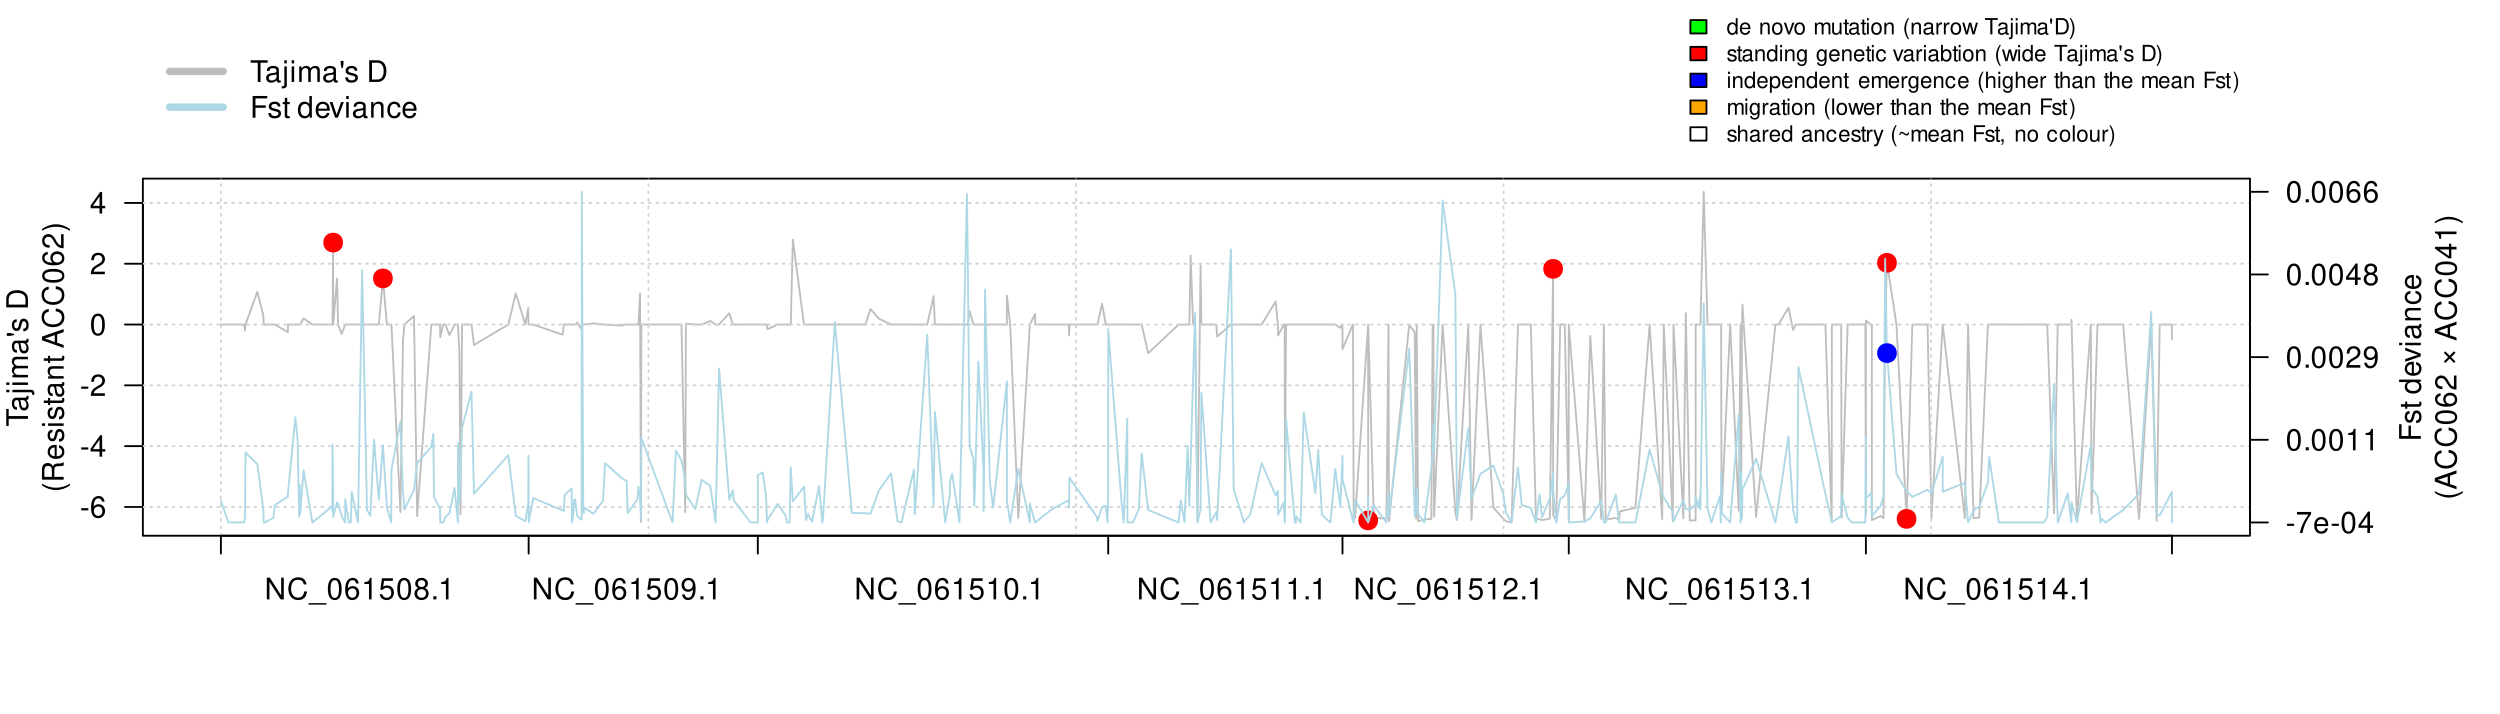 <?xml version="1.0" encoding="UTF-8"?>
<svg xmlns="http://www.w3.org/2000/svg" xmlns:xlink="http://www.w3.org/1999/xlink" width="1008pt" height="288pt" viewBox="0 0 1008 288" version="1.1">
<defs>
<g>
<symbol overflow="visible" id="glyph0-0">
<path style="stroke:none;" d=""/>
</symbol>
<symbol overflow="visible" id="glyph0-1">
<path style="stroke:none;" d="M 3.406 -3.75 L 0.547 -3.75 L 0.547 -2.875 L 3.406 -2.875 Z M 3.406 -3.75 "/>
</symbol>
<symbol overflow="visible" id="glyph0-2">
<path style="stroke:none;" d="M 5.969 -6.422 C 5.766 -7.844 4.859 -8.672 3.562 -8.672 C 2.625 -8.672 1.781 -8.219 1.281 -7.438 C 0.75 -6.594 0.516 -5.531 0.516 -3.953 C 0.516 -2.5 0.719 -1.578 1.234 -0.797 C 1.688 -0.094 2.438 0.281 3.375 0.281 C 4.984 0.281 6.156 -0.938 6.156 -2.625 C 6.156 -4.219 5.078 -5.359 3.547 -5.359 C 2.719 -5.359 2.047 -5.047 1.594 -4.406 C 1.609 -6.547 2.281 -7.734 3.484 -7.734 C 4.234 -7.734 4.75 -7.266 4.922 -6.422 Z M 3.422 -4.422 C 4.438 -4.422 5.078 -3.703 5.078 -2.547 C 5.078 -1.453 4.359 -0.656 3.391 -0.656 C 2.406 -0.656 1.656 -1.484 1.656 -2.594 C 1.656 -3.672 2.375 -4.422 3.422 -4.422 Z M 3.422 -4.422 "/>
</symbol>
<symbol overflow="visible" id="glyph0-3">
<path style="stroke:none;" d="M 3.922 -2.094 L 3.922 0 L 4.984 0 L 4.984 -2.094 L 6.234 -2.094 L 6.234 -3.047 L 4.984 -3.047 L 4.984 -8.672 L 4.203 -8.672 L 0.344 -3.219 L 0.344 -2.094 Z M 3.922 -3.047 L 1.266 -3.047 L 3.922 -6.875 Z M 3.922 -3.047 "/>
</symbol>
<symbol overflow="visible" id="glyph0-4">
<path style="stroke:none;" d="M 6.078 -1.047 L 1.594 -1.047 C 1.703 -1.766 2.094 -2.219 3.125 -2.859 L 4.328 -3.531 C 5.516 -4.188 6.125 -5.078 6.125 -6.141 C 6.125 -6.859 5.844 -7.531 5.344 -8 C 4.844 -8.453 4.219 -8.672 3.406 -8.672 C 2.328 -8.672 1.531 -8.297 1.062 -7.547 C 0.75 -7.094 0.625 -6.547 0.594 -5.672 L 1.656 -5.672 C 1.688 -6.266 1.766 -6.609 1.906 -6.906 C 2.188 -7.422 2.734 -7.75 3.375 -7.75 C 4.328 -7.75 5.047 -7.062 5.047 -6.125 C 5.047 -5.422 4.656 -4.828 3.906 -4.391 L 2.797 -3.75 C 1.016 -2.719 0.5 -1.906 0.406 -0.016 L 6.078 -0.016 Z M 6.078 -1.047 "/>
</symbol>
<symbol overflow="visible" id="glyph0-5">
<path style="stroke:none;" d="M 3.297 -8.672 C 2.516 -8.672 1.781 -8.312 1.344 -7.734 C 0.797 -6.953 0.516 -5.812 0.516 -4.203 C 0.516 -1.266 1.469 0.281 3.297 0.281 C 5.094 0.281 6.078 -1.266 6.078 -4.125 C 6.078 -5.812 5.812 -6.938 5.25 -7.734 C 4.812 -8.328 4.109 -8.672 3.297 -8.672 Z M 3.297 -7.734 C 4.438 -7.734 5 -6.578 5 -4.219 C 5 -1.75 4.453 -0.594 3.281 -0.594 C 2.156 -0.594 1.594 -1.797 1.594 -4.188 C 1.594 -6.578 2.156 -7.734 3.297 -7.734 Z M 3.297 -7.734 "/>
</symbol>
<symbol overflow="visible" id="glyph0-6">
<path style="stroke:none;" d="M 7.75 -8.75 L 6.703 -8.75 L 6.703 -1.594 L 2.125 -8.75 L 0.906 -8.75 L 0.906 0 L 1.969 0 L 1.969 -7.094 L 6.484 0 L 7.75 0 Z M 7.75 -8.75 "/>
</symbol>
<symbol overflow="visible" id="glyph0-7">
<path style="stroke:none;" d="M 7.938 -6.031 C 7.594 -7.953 6.484 -8.891 4.578 -8.891 C 3.391 -8.891 2.453 -8.516 1.797 -7.797 C 1.016 -6.938 0.578 -5.688 0.578 -4.266 C 0.578 -2.828 1.016 -1.594 1.844 -0.75 C 2.516 -0.047 3.391 0.281 4.531 0.281 C 6.656 0.281 7.859 -0.875 8.125 -3.188 L 6.969 -3.188 C 6.875 -2.594 6.75 -2.188 6.578 -1.844 C 6.219 -1.109 5.469 -0.703 4.531 -0.703 C 2.797 -0.703 1.688 -2.094 1.688 -4.281 C 1.688 -6.531 2.734 -7.906 4.438 -7.906 C 5.141 -7.906 5.812 -7.703 6.172 -7.359 C 6.484 -7.062 6.672 -6.703 6.797 -6.031 Z M 7.938 -6.031 "/>
</symbol>
<symbol overflow="visible" id="glyph0-8">
<path style="stroke:none;" d="M 6.938 1.516 L -0.266 1.516 L -0.266 2.109 L 6.938 2.109 Z M 6.938 1.516 "/>
</symbol>
<symbol overflow="visible" id="glyph0-9">
<path style="stroke:none;" d="M 3.109 -6.188 L 3.109 0 L 4.156 0 L 4.156 -8.672 L 3.469 -8.672 C 3.094 -7.344 2.859 -7.156 1.219 -6.953 L 1.219 -6.188 Z M 3.109 -6.188 "/>
</symbol>
<symbol overflow="visible" id="glyph0-10">
<path style="stroke:none;" d="M 5.719 -8.516 L 1.312 -8.516 L 0.688 -3.875 L 1.656 -3.875 C 2.141 -4.469 2.562 -4.672 3.234 -4.672 C 4.375 -4.672 5.078 -3.891 5.078 -2.625 C 5.078 -1.406 4.375 -0.656 3.219 -0.656 C 2.297 -0.656 1.734 -1.125 1.469 -2.094 L 0.422 -2.094 C 0.562 -1.391 0.688 -1.062 0.938 -0.75 C 1.422 -0.094 2.281 0.281 3.234 0.281 C 4.953 0.281 6.156 -0.969 6.156 -2.766 C 6.156 -4.453 5.047 -5.609 3.406 -5.609 C 2.812 -5.609 2.328 -5.453 1.844 -5.094 L 2.172 -7.469 L 5.719 -7.469 Z M 5.719 -8.516 "/>
</symbol>
<symbol overflow="visible" id="glyph0-11">
<path style="stroke:none;" d="M 4.688 -4.578 C 5.578 -5.109 5.859 -5.547 5.859 -6.359 C 5.859 -7.734 4.812 -8.672 3.297 -8.672 C 1.797 -8.672 0.75 -7.734 0.75 -6.375 C 0.75 -5.547 1.016 -5.125 1.891 -4.578 C 0.922 -4.078 0.438 -3.375 0.438 -2.406 C 0.438 -0.828 1.609 0.281 3.297 0.281 C 4.984 0.281 6.156 -0.828 6.156 -2.406 C 6.156 -3.375 5.672 -4.078 4.688 -4.578 Z M 3.297 -7.734 C 4.203 -7.734 4.781 -7.203 4.781 -6.344 C 4.781 -5.516 4.188 -4.984 3.297 -4.984 C 2.406 -4.984 1.828 -5.516 1.828 -6.359 C 1.828 -7.203 2.406 -7.734 3.297 -7.734 Z M 3.297 -4.094 C 4.359 -4.094 5.078 -3.391 5.078 -2.391 C 5.078 -1.344 4.375 -0.656 3.281 -0.656 C 2.25 -0.656 1.531 -1.375 1.531 -2.375 C 1.531 -3.406 2.234 -4.094 3.297 -4.094 Z M 3.297 -4.094 "/>
</symbol>
<symbol overflow="visible" id="glyph0-12">
<path style="stroke:none;" d="M 2.297 -1.25 L 1.047 -1.25 L 1.047 0 L 2.297 0 Z M 2.297 -1.25 "/>
</symbol>
<symbol overflow="visible" id="glyph0-13">
<path style="stroke:none;" d="M 0.641 -1.984 C 0.844 -0.562 1.75 0.281 3.047 0.281 C 4 0.281 4.844 -0.188 5.344 -0.953 C 5.875 -1.812 6.109 -2.875 6.109 -4.438 C 6.109 -5.906 5.891 -6.828 5.391 -7.594 C 4.922 -8.297 4.172 -8.672 3.234 -8.672 C 1.625 -8.672 0.453 -7.469 0.453 -5.781 C 0.453 -4.188 1.531 -3.062 3.078 -3.062 C 3.875 -3.062 4.469 -3.344 5.016 -4.016 C 5 -1.844 4.328 -0.656 3.125 -0.656 C 2.375 -0.656 1.859 -1.141 1.688 -1.984 Z M 3.234 -7.75 C 4.219 -7.75 4.953 -6.922 4.953 -5.812 C 4.953 -4.734 4.234 -4 3.188 -4 C 2.172 -4 1.531 -4.719 1.531 -5.875 C 1.531 -6.953 2.25 -7.75 3.234 -7.75 Z M 3.234 -7.75 "/>
</symbol>
<symbol overflow="visible" id="glyph0-14">
<path style="stroke:none;" d="M 2.656 -4 L 3.234 -4 C 4.375 -4 4.984 -3.453 4.984 -2.406 C 4.984 -1.312 4.328 -0.656 3.234 -0.656 C 2.078 -0.656 1.516 -1.25 1.438 -2.516 L 0.391 -2.516 C 0.438 -1.828 0.547 -1.375 0.75 -0.984 C 1.203 -0.141 2.031 0.281 3.188 0.281 C 4.938 0.281 6.078 -0.781 6.078 -2.422 C 6.078 -3.531 5.656 -4.125 4.625 -4.484 C 5.422 -4.812 5.812 -5.406 5.812 -6.281 C 5.812 -7.781 4.844 -8.672 3.234 -8.672 C 1.516 -8.672 0.594 -7.719 0.562 -5.875 L 1.625 -5.875 C 1.625 -6.406 1.688 -6.703 1.812 -6.969 C 2.047 -7.469 2.578 -7.75 3.234 -7.75 C 4.172 -7.75 4.734 -7.188 4.734 -6.25 C 4.734 -5.641 4.531 -5.266 4.062 -5.062 C 3.766 -4.938 3.391 -4.891 2.656 -4.891 Z M 2.656 -4 "/>
</symbol>
<symbol overflow="visible" id="glyph0-15">
<path style="stroke:none;" d="M 6.234 -8.516 L 0.547 -8.516 L 0.547 -7.469 L 5.141 -7.469 C 3.125 -4.578 2.297 -2.797 1.656 0 L 2.781 0 C 3.25 -2.719 4.312 -5.062 6.234 -7.625 Z M 6.234 -8.516 "/>
</symbol>
<symbol overflow="visible" id="glyph0-16">
<path style="stroke:none;" d="M 6.156 -2.812 C 6.156 -3.766 6.078 -4.344 5.906 -4.812 C 5.5 -5.844 4.531 -6.469 3.359 -6.469 C 1.609 -6.469 0.484 -5.141 0.484 -3.062 C 0.484 -0.984 1.562 0.281 3.344 0.281 C 4.781 0.281 5.766 -0.547 6.031 -1.906 L 5.016 -1.906 C 4.734 -1.078 4.172 -0.641 3.375 -0.641 C 2.734 -0.641 2.203 -0.938 1.859 -1.469 C 1.625 -1.828 1.531 -2.188 1.531 -2.812 Z M 1.547 -3.625 C 1.625 -4.781 2.344 -5.547 3.344 -5.547 C 4.375 -5.547 5.078 -4.75 5.078 -3.625 Z M 1.547 -3.625 "/>
</symbol>
<symbol overflow="visible" id="glyph0-17">
<path style="stroke:none;" d="M 4.25 -7.766 L 7.109 -7.766 L 7.109 -8.75 L 0.25 -8.75 L 0.25 -7.766 L 3.125 -7.766 L 3.125 0 L 4.25 0 Z M 4.25 -7.766 "/>
</symbol>
<symbol overflow="visible" id="glyph0-18">
<path style="stroke:none;" d="M 6.422 -0.594 C 6.312 -0.562 6.266 -0.562 6.203 -0.562 C 5.859 -0.562 5.656 -0.75 5.656 -1.062 L 5.656 -4.75 C 5.656 -5.875 4.844 -6.469 3.297 -6.469 C 2.375 -6.469 1.641 -6.203 1.219 -5.734 C 0.922 -5.406 0.797 -5.047 0.781 -4.422 L 1.781 -4.422 C 1.875 -5.203 2.328 -5.547 3.266 -5.547 C 4.172 -5.547 4.672 -5.203 4.672 -4.609 L 4.672 -4.344 C 4.656 -3.906 4.438 -3.75 3.625 -3.641 C 2.203 -3.469 1.984 -3.422 1.609 -3.266 C 0.875 -2.953 0.5 -2.406 0.5 -1.578 C 0.5 -0.438 1.297 0.281 2.562 0.281 C 3.359 0.281 4 0 4.703 -0.641 C 4.781 0 5.094 0.281 5.734 0.281 C 5.953 0.281 6.078 0.25 6.422 0.172 Z M 4.672 -1.984 C 4.672 -1.641 4.578 -1.438 4.266 -1.156 C 3.859 -0.797 3.375 -0.594 2.781 -0.594 C 2 -0.594 1.547 -0.969 1.547 -1.609 C 1.547 -2.266 1.984 -2.609 3.062 -2.766 C 4.125 -2.906 4.328 -2.953 4.672 -3.109 Z M 4.672 -1.984 "/>
</symbol>
<symbol overflow="visible" id="glyph0-19">
<path style="stroke:none;" d="M 0.844 -6.281 L 0.844 0.906 C 0.844 1.531 0.641 1.734 0.031 1.734 C -0.047 1.734 -0.078 1.734 -0.219 1.734 L -0.219 2.578 C -0.094 2.609 -0.031 2.609 0.125 2.609 C 1.25 2.609 1.844 2.172 1.844 1.312 L 1.844 -6.281 Z M 1.844 -8.75 L 0.844 -8.75 L 0.844 -7.484 L 1.844 -7.484 Z M 1.844 -8.75 "/>
</symbol>
<symbol overflow="visible" id="glyph0-20">
<path style="stroke:none;" d="M 1.797 -6.281 L 0.797 -6.281 L 0.797 0 L 1.797 0 Z M 1.797 -8.75 L 0.797 -8.75 L 0.797 -7.484 L 1.797 -7.484 Z M 1.797 -8.75 "/>
</symbol>
<symbol overflow="visible" id="glyph0-21">
<path style="stroke:none;" d="M 0.844 -6.281 L 0.844 0 L 1.844 0 L 1.844 -3.953 C 1.844 -4.859 2.516 -5.594 3.328 -5.594 C 4.062 -5.594 4.484 -5.141 4.484 -4.328 L 4.484 0 L 5.5 0 L 5.5 -3.953 C 5.5 -4.859 6.156 -5.594 6.969 -5.594 C 7.703 -5.594 8.141 -5.125 8.141 -4.328 L 8.141 0 L 9.141 0 L 9.141 -4.719 C 9.141 -5.844 8.5 -6.469 7.312 -6.469 C 6.484 -6.469 5.969 -6.219 5.391 -5.516 C 5.016 -6.188 4.516 -6.469 3.703 -6.469 C 2.859 -6.469 2.297 -6.156 1.766 -5.406 L 1.766 -6.281 Z M 0.844 -6.281 "/>
</symbol>
<symbol overflow="visible" id="glyph0-22">
<path style="stroke:none;" d="M 0.578 -8.516 L 0.578 -7.172 L 0.906 -5.562 L 1.375 -5.562 L 1.703 -7.172 L 1.703 -8.516 Z M 0.578 -8.516 "/>
</symbol>
<symbol overflow="visible" id="glyph0-23">
<path style="stroke:none;" d="M 5.25 -4.531 C 5.25 -5.766 4.422 -6.469 2.969 -6.469 C 1.516 -6.469 0.562 -5.719 0.562 -4.547 C 0.562 -3.562 1.062 -3.094 2.562 -2.734 L 3.484 -2.516 C 4.188 -2.344 4.469 -2.094 4.469 -1.641 C 4.469 -1.047 3.875 -0.641 3 -0.641 C 2.453 -0.641 2 -0.797 1.75 -1.062 C 1.594 -1.25 1.531 -1.422 1.469 -1.875 L 0.406 -1.875 C 0.453 -0.422 1.266 0.281 2.922 0.281 C 4.5 0.281 5.516 -0.5 5.516 -1.719 C 5.516 -2.656 4.984 -3.172 3.734 -3.469 L 2.766 -3.703 C 1.953 -3.891 1.609 -4.156 1.609 -4.594 C 1.609 -5.188 2.125 -5.547 2.938 -5.547 C 3.75 -5.547 4.172 -5.203 4.203 -4.531 Z M 5.25 -4.531 "/>
</symbol>
<symbol overflow="visible" id="glyph0-24">
<path style="stroke:none;" d=""/>
</symbol>
<symbol overflow="visible" id="glyph0-25">
<path style="stroke:none;" d="M 1.062 0 L 4.438 0 C 6.641 0 8 -1.656 8 -4.375 C 8 -7.094 6.656 -8.75 4.438 -8.75 L 1.062 -8.75 Z M 2.188 -0.984 L 2.188 -7.766 L 4.25 -7.766 C 5.969 -7.766 6.891 -6.594 6.891 -4.375 C 6.891 -2.141 5.969 -0.984 4.25 -0.984 Z M 2.188 -0.984 "/>
</symbol>
<symbol overflow="visible" id="glyph0-26">
<path style="stroke:none;" d="M 2.203 -3.984 L 6.375 -3.984 L 6.375 -4.969 L 2.203 -4.969 L 2.203 -7.766 L 6.953 -7.766 L 6.953 -8.75 L 1.078 -8.75 L 1.078 0 L 2.203 0 Z M 2.203 -3.984 "/>
</symbol>
<symbol overflow="visible" id="glyph0-27">
<path style="stroke:none;" d="M 3.047 -6.281 L 2.016 -6.281 L 2.016 -8.016 L 1.016 -8.016 L 1.016 -6.281 L 0.172 -6.281 L 0.172 -5.469 L 1.016 -5.469 L 1.016 -0.719 C 1.016 -0.078 1.453 0.281 2.234 0.281 C 2.5 0.281 2.719 0.25 3.047 0.188 L 3.047 -0.641 C 2.906 -0.609 2.766 -0.594 2.562 -0.594 C 2.141 -0.594 2.016 -0.719 2.016 -1.156 L 2.016 -5.469 L 3.047 -5.469 Z M 3.047 -6.281 "/>
</symbol>
<symbol overflow="visible" id="glyph0-28">
<path style="stroke:none;" d="M 5.938 -8.75 L 4.938 -8.75 L 4.938 -5.5 C 4.531 -6.125 3.859 -6.469 3.016 -6.469 C 1.375 -6.469 0.312 -5.156 0.312 -3.156 C 0.312 -1.031 1.344 0.281 3.047 0.281 C 3.906 0.281 4.516 -0.047 5.047 -0.828 L 5.047 0 L 5.938 0 Z M 3.188 -5.531 C 4.266 -5.531 4.938 -4.578 4.938 -3.078 C 4.938 -1.625 4.25 -0.656 3.188 -0.656 C 2.094 -0.656 1.359 -1.625 1.359 -3.094 C 1.359 -4.562 2.094 -5.531 3.188 -5.531 Z M 3.188 -5.531 "/>
</symbol>
<symbol overflow="visible" id="glyph0-29">
<path style="stroke:none;" d="M 3.422 0 L 5.828 -6.281 L 4.703 -6.281 L 2.922 -1.188 L 1.25 -6.281 L 0.125 -6.281 L 2.328 0 Z M 3.422 0 "/>
</symbol>
<symbol overflow="visible" id="glyph0-30">
<path style="stroke:none;" d="M 0.844 -6.281 L 0.844 0 L 1.844 0 L 1.844 -3.469 C 1.844 -4.75 2.516 -5.594 3.547 -5.594 C 4.344 -5.594 4.844 -5.109 4.844 -4.359 L 4.844 0 L 5.844 0 L 5.844 -4.75 C 5.844 -5.797 5.062 -6.469 3.859 -6.469 C 2.922 -6.469 2.312 -6.109 1.766 -5.234 L 1.766 -6.281 Z M 0.844 -6.281 "/>
</symbol>
<symbol overflow="visible" id="glyph0-31">
<path style="stroke:none;" d="M 5.656 -4.172 C 5.609 -4.781 5.469 -5.188 5.234 -5.531 C 4.797 -6.125 4.047 -6.469 3.172 -6.469 C 1.469 -6.469 0.375 -5.125 0.375 -3.031 C 0.375 -1.016 1.453 0.281 3.156 0.281 C 4.656 0.281 5.609 -0.625 5.719 -2.156 L 4.719 -2.156 C 4.547 -1.156 4.031 -0.641 3.188 -0.641 C 2.078 -0.641 1.422 -1.547 1.422 -3.031 C 1.422 -4.609 2.062 -5.547 3.156 -5.547 C 4 -5.547 4.531 -5.047 4.641 -4.172 Z M 5.656 -4.172 "/>
</symbol>
<symbol overflow="visible" id="glyph1-0">
<path style="stroke:none;" d=""/>
</symbol>
<symbol overflow="visible" id="glyph1-1">
<path style="stroke:none;" d="M -7.766 -4.25 L -7.766 -7.109 L -8.75 -7.109 L -8.75 -0.25 L -7.766 -0.25 L -7.766 -3.125 L 0 -3.125 L 0 -4.25 Z M -7.766 -4.25 "/>
</symbol>
<symbol overflow="visible" id="glyph1-2">
<path style="stroke:none;" d="M -0.594 -6.422 C -0.562 -6.312 -0.562 -6.266 -0.562 -6.203 C -0.562 -5.859 -0.75 -5.656 -1.062 -5.656 L -4.75 -5.656 C -5.875 -5.656 -6.469 -4.844 -6.469 -3.297 C -6.469 -2.375 -6.203 -1.641 -5.734 -1.219 C -5.406 -0.922 -5.047 -0.797 -4.422 -0.781 L -4.422 -1.781 C -5.203 -1.875 -5.547 -2.328 -5.547 -3.266 C -5.547 -4.172 -5.203 -4.672 -4.609 -4.672 L -4.344 -4.672 C -3.906 -4.656 -3.75 -4.438 -3.641 -3.625 C -3.469 -2.203 -3.422 -1.984 -3.266 -1.609 C -2.953 -0.875 -2.406 -0.5 -1.578 -0.5 C -0.438 -0.5 0.281 -1.297 0.281 -2.562 C 0.281 -3.359 0 -4 -0.641 -4.703 C 0 -4.781 0.281 -5.094 0.281 -5.734 C 0.281 -5.953 0.25 -6.078 0.172 -6.422 Z M -1.984 -4.672 C -1.641 -4.672 -1.438 -4.578 -1.156 -4.266 C -0.797 -3.859 -0.594 -3.375 -0.594 -2.781 C -0.594 -2 -0.969 -1.547 -1.609 -1.547 C -2.266 -1.547 -2.609 -1.984 -2.766 -3.062 C -2.906 -4.125 -2.953 -4.328 -3.109 -4.672 Z M -1.984 -4.672 "/>
</symbol>
<symbol overflow="visible" id="glyph1-3">
<path style="stroke:none;" d="M -6.281 -0.844 L 0.906 -0.844 C 1.531 -0.844 1.734 -0.641 1.734 -0.031 C 1.734 0.047 1.734 0.078 1.734 0.219 L 2.578 0.219 C 2.609 0.094 2.609 0.031 2.609 -0.125 C 2.609 -1.25 2.172 -1.844 1.312 -1.844 L -6.281 -1.844 Z M -8.75 -1.844 L -8.75 -0.844 L -7.484 -0.844 L -7.484 -1.844 Z M -8.75 -1.844 "/>
</symbol>
<symbol overflow="visible" id="glyph1-4">
<path style="stroke:none;" d="M -6.281 -1.797 L -6.281 -0.797 L 0 -0.797 L 0 -1.797 Z M -8.75 -1.797 L -8.75 -0.797 L -7.484 -0.797 L -7.484 -1.797 Z M -8.75 -1.797 "/>
</symbol>
<symbol overflow="visible" id="glyph1-5">
<path style="stroke:none;" d="M -6.281 -0.844 L 0 -0.844 L 0 -1.844 L -3.953 -1.844 C -4.859 -1.844 -5.594 -2.516 -5.594 -3.328 C -5.594 -4.062 -5.141 -4.484 -4.328 -4.484 L 0 -4.484 L 0 -5.5 L -3.953 -5.5 C -4.859 -5.5 -5.594 -6.156 -5.594 -6.969 C -5.594 -7.703 -5.125 -8.141 -4.328 -8.141 L 0 -8.141 L 0 -9.141 L -4.719 -9.141 C -5.844 -9.141 -6.469 -8.5 -6.469 -7.312 C -6.469 -6.484 -6.219 -5.969 -5.516 -5.391 C -6.188 -5.016 -6.469 -4.516 -6.469 -3.703 C -6.469 -2.859 -6.156 -2.297 -5.406 -1.766 L -6.281 -1.766 Z M -6.281 -0.844 "/>
</symbol>
<symbol overflow="visible" id="glyph1-6">
<path style="stroke:none;" d="M -8.516 -0.578 L -7.172 -0.578 L -5.562 -0.906 L -5.562 -1.375 L -7.172 -1.703 L -8.516 -1.703 Z M -8.516 -0.578 "/>
</symbol>
<symbol overflow="visible" id="glyph1-7">
<path style="stroke:none;" d="M -4.531 -5.25 C -5.766 -5.25 -6.469 -4.422 -6.469 -2.969 C -6.469 -1.516 -5.719 -0.562 -4.547 -0.562 C -3.562 -0.562 -3.094 -1.062 -2.734 -2.562 L -2.516 -3.484 C -2.344 -4.188 -2.094 -4.469 -1.641 -4.469 C -1.047 -4.469 -0.641 -3.875 -0.641 -3 C -0.641 -2.453 -0.797 -2 -1.062 -1.75 C -1.25 -1.594 -1.422 -1.531 -1.875 -1.469 L -1.875 -0.406 C -0.422 -0.453 0.281 -1.266 0.281 -2.922 C 0.281 -4.5 -0.5 -5.516 -1.719 -5.516 C -2.656 -5.516 -3.172 -4.984 -3.469 -3.734 L -3.703 -2.766 C -3.891 -1.953 -4.156 -1.609 -4.594 -1.609 C -5.188 -1.609 -5.547 -2.125 -5.547 -2.938 C -5.547 -3.75 -5.203 -4.172 -4.531 -4.203 Z M -4.531 -5.25 "/>
</symbol>
<symbol overflow="visible" id="glyph1-8">
<path style="stroke:none;" d=""/>
</symbol>
<symbol overflow="visible" id="glyph1-9">
<path style="stroke:none;" d="M 0 -1.062 L 0 -4.438 C 0 -6.641 -1.656 -8 -4.375 -8 C -7.094 -8 -8.75 -6.656 -8.75 -4.438 L -8.75 -1.062 Z M -0.984 -2.188 L -7.766 -2.188 L -7.766 -4.25 C -7.766 -5.969 -6.594 -6.891 -4.375 -6.891 C -2.141 -6.891 -0.984 -5.969 -0.984 -4.25 Z M -0.984 -2.188 "/>
</symbol>
<symbol overflow="visible" id="glyph1-10">
<path style="stroke:none;" d="M -8.75 -2.828 C -7.172 -1.625 -4.984 -0.875 -3.109 -0.875 C -1.219 -0.875 0.969 -1.625 2.547 -2.828 L 2.547 -3.484 C 0.828 -2.438 -1.188 -1.844 -3.109 -1.844 C -5.016 -1.844 -7.047 -2.438 -8.75 -3.484 Z M -8.75 -2.828 "/>
</symbol>
<symbol overflow="visible" id="glyph1-11">
<path style="stroke:none;" d="M -3.766 -2.234 L -3.766 -5.109 C -3.766 -6.109 -3.281 -6.547 -2.203 -6.547 L -1.422 -6.547 C -0.891 -6.547 -0.359 -6.641 0 -6.797 L 0 -8.141 L -0.281 -8.141 C -0.562 -7.734 -0.875 -7.641 -2.047 -7.625 C -3.484 -7.609 -3.906 -7.375 -4.312 -6.438 C -4.812 -7.422 -5.406 -7.812 -6.406 -7.812 C -7.922 -7.812 -8.75 -6.875 -8.75 -5.141 L -8.75 -1.109 L 0 -1.109 L 0 -2.234 Z M -4.75 -2.234 L -7.766 -2.234 L -7.766 -4.938 C -7.766 -5.562 -7.672 -5.922 -7.422 -6.188 C -7.172 -6.484 -6.781 -6.641 -6.266 -6.641 C -5.219 -6.641 -4.75 -6.125 -4.75 -4.938 Z M -4.75 -2.234 "/>
</symbol>
<symbol overflow="visible" id="glyph1-12">
<path style="stroke:none;" d="M -2.812 -6.156 C -3.766 -6.156 -4.344 -6.078 -4.812 -5.906 C -5.844 -5.5 -6.469 -4.531 -6.469 -3.359 C -6.469 -1.609 -5.141 -0.484 -3.062 -0.484 C -0.984 -0.484 0.281 -1.562 0.281 -3.344 C 0.281 -4.781 -0.547 -5.766 -1.906 -6.031 L -1.906 -5.016 C -1.078 -4.734 -0.641 -4.172 -0.641 -3.375 C -0.641 -2.734 -0.938 -2.203 -1.469 -1.859 C -1.828 -1.625 -2.188 -1.531 -2.812 -1.531 Z M -3.625 -1.547 C -4.781 -1.625 -5.547 -2.344 -5.547 -3.344 C -5.547 -4.375 -4.75 -5.078 -3.625 -5.078 Z M -3.625 -1.547 "/>
</symbol>
<symbol overflow="visible" id="glyph1-13">
<path style="stroke:none;" d="M -6.281 -3.047 L -6.281 -2.016 L -8.016 -2.016 L -8.016 -1.016 L -6.281 -1.016 L -6.281 -0.172 L -5.469 -0.172 L -5.469 -1.016 L -0.719 -1.016 C -0.078 -1.016 0.281 -1.453 0.281 -2.234 C 0.281 -2.5 0.25 -2.719 0.188 -3.047 L -0.641 -3.047 C -0.609 -2.906 -0.594 -2.766 -0.594 -2.562 C -0.594 -2.141 -0.719 -2.016 -1.156 -2.016 L -5.469 -2.016 L -5.469 -3.047 Z M -6.281 -3.047 "/>
</symbol>
<symbol overflow="visible" id="glyph1-14">
<path style="stroke:none;" d="M -6.281 -0.844 L 0 -0.844 L 0 -1.844 L -3.469 -1.844 C -4.75 -1.844 -5.594 -2.516 -5.594 -3.547 C -5.594 -4.344 -5.109 -4.844 -4.359 -4.844 L 0 -4.844 L 0 -5.844 L -4.75 -5.844 C -5.797 -5.844 -6.469 -5.062 -6.469 -3.859 C -6.469 -2.922 -6.109 -2.312 -5.234 -1.766 L -6.281 -1.766 Z M -6.281 -0.844 "/>
</symbol>
<symbol overflow="visible" id="glyph1-15">
<path style="stroke:none;" d="M -2.625 -5.688 L 0 -6.594 L 0 -7.844 L -8.75 -4.766 L -8.75 -3.328 L 0 -0.203 L 0 -1.391 L -2.625 -2.312 Z M -3.562 -5.375 L -3.562 -2.594 L -7.547 -4.031 Z M -3.562 -5.375 "/>
</symbol>
<symbol overflow="visible" id="glyph1-16">
<path style="stroke:none;" d="M -6.031 -7.938 C -7.953 -7.594 -8.891 -6.484 -8.891 -4.578 C -8.891 -3.391 -8.516 -2.453 -7.797 -1.797 C -6.938 -1.016 -5.688 -0.578 -4.266 -0.578 C -2.828 -0.578 -1.594 -1.016 -0.75 -1.844 C -0.047 -2.516 0.281 -3.391 0.281 -4.531 C 0.281 -6.656 -0.875 -7.859 -3.188 -8.125 L -3.188 -6.969 C -2.594 -6.875 -2.188 -6.75 -1.844 -6.578 C -1.109 -6.219 -0.703 -5.469 -0.703 -4.531 C -0.703 -2.797 -2.094 -1.688 -4.281 -1.688 C -6.531 -1.688 -7.906 -2.734 -7.906 -4.438 C -7.906 -5.141 -7.703 -5.812 -7.359 -6.172 C -7.062 -6.484 -6.703 -6.672 -6.031 -6.797 Z M -6.031 -7.938 "/>
</symbol>
<symbol overflow="visible" id="glyph1-17">
<path style="stroke:none;" d="M -8.672 -3.297 C -8.672 -2.516 -8.312 -1.781 -7.734 -1.344 C -6.953 -0.797 -5.812 -0.516 -4.203 -0.516 C -1.266 -0.516 0.281 -1.469 0.281 -3.297 C 0.281 -5.094 -1.266 -6.078 -4.125 -6.078 C -5.812 -6.078 -6.938 -5.812 -7.734 -5.25 C -8.328 -4.812 -8.672 -4.109 -8.672 -3.297 Z M -7.734 -3.297 C -7.734 -4.438 -6.578 -5 -4.219 -5 C -1.75 -5 -0.594 -4.453 -0.594 -3.281 C -0.594 -2.156 -1.797 -1.594 -4.188 -1.594 C -6.578 -1.594 -7.734 -2.156 -7.734 -3.297 Z M -7.734 -3.297 "/>
</symbol>
<symbol overflow="visible" id="glyph1-18">
<path style="stroke:none;" d="M -6.422 -5.969 C -7.844 -5.766 -8.672 -4.859 -8.672 -3.562 C -8.672 -2.625 -8.219 -1.781 -7.438 -1.281 C -6.594 -0.75 -5.531 -0.516 -3.953 -0.516 C -2.5 -0.516 -1.578 -0.719 -0.797 -1.234 C -0.094 -1.688 0.281 -2.438 0.281 -3.375 C 0.281 -4.984 -0.938 -6.156 -2.625 -6.156 C -4.219 -6.156 -5.359 -5.078 -5.359 -3.547 C -5.359 -2.719 -5.047 -2.047 -4.406 -1.594 C -6.547 -1.609 -7.734 -2.281 -7.734 -3.484 C -7.734 -4.234 -7.266 -4.75 -6.422 -4.922 Z M -4.422 -3.422 C -4.422 -4.438 -3.703 -5.078 -2.547 -5.078 C -1.453 -5.078 -0.656 -4.359 -0.656 -3.391 C -0.656 -2.406 -1.484 -1.656 -2.594 -1.656 C -3.672 -1.656 -4.422 -2.375 -4.422 -3.422 Z M -4.422 -3.422 "/>
</symbol>
<symbol overflow="visible" id="glyph1-19">
<path style="stroke:none;" d="M -1.047 -6.078 L -1.047 -1.594 C -1.766 -1.703 -2.219 -2.094 -2.859 -3.125 L -3.531 -4.328 C -4.188 -5.516 -5.078 -6.125 -6.141 -6.125 C -6.859 -6.125 -7.531 -5.844 -8 -5.344 C -8.453 -4.844 -8.672 -4.219 -8.672 -3.406 C -8.672 -2.328 -8.297 -1.531 -7.547 -1.062 C -7.094 -0.75 -6.547 -0.625 -5.672 -0.594 L -5.672 -1.656 C -6.266 -1.688 -6.609 -1.766 -6.906 -1.906 C -7.422 -2.188 -7.75 -2.734 -7.75 -3.375 C -7.75 -4.328 -7.062 -5.047 -6.125 -5.047 C -5.422 -5.047 -4.828 -4.656 -4.391 -3.906 L -3.75 -2.797 C -2.719 -1.016 -1.906 -0.5 -0.016 -0.406 L -0.016 -6.078 Z M -1.047 -6.078 "/>
</symbol>
<symbol overflow="visible" id="glyph1-20">
<path style="stroke:none;" d="M 2.547 -1.109 C 0.969 -2.312 -1.219 -3.078 -3.094 -3.078 C -4.984 -3.078 -7.172 -2.312 -8.75 -1.109 L -8.75 -0.453 C -7.031 -1.516 -5.016 -2.094 -3.094 -2.094 C -1.188 -2.094 0.844 -1.516 2.547 -0.453 Z M 2.547 -1.109 "/>
</symbol>
<symbol overflow="visible" id="glyph1-21">
<path style="stroke:none;" d="M -3.984 -2.203 L -3.984 -6.375 L -4.969 -6.375 L -4.969 -2.203 L -7.766 -2.203 L -7.766 -6.953 L -8.75 -6.953 L -8.75 -1.078 L 0 -1.078 L 0 -2.203 Z M -3.984 -2.203 "/>
</symbol>
<symbol overflow="visible" id="glyph1-22">
<path style="stroke:none;" d="M -8.75 -5.938 L -8.75 -4.938 L -5.5 -4.938 C -6.125 -4.531 -6.469 -3.859 -6.469 -3.016 C -6.469 -1.375 -5.156 -0.312 -3.156 -0.312 C -1.031 -0.312 0.281 -1.344 0.281 -3.047 C 0.281 -3.906 -0.047 -4.516 -0.828 -5.047 L 0 -5.047 L 0 -5.938 Z M -5.531 -3.188 C -5.531 -4.266 -4.578 -4.938 -3.078 -4.938 C -1.625 -4.938 -0.656 -4.25 -0.656 -3.188 C -0.656 -2.094 -1.625 -1.359 -3.094 -1.359 C -4.562 -1.359 -5.531 -2.094 -5.531 -3.188 Z M -5.531 -3.188 "/>
</symbol>
<symbol overflow="visible" id="glyph1-23">
<path style="stroke:none;" d="M 0 -3.422 L -6.281 -5.828 L -6.281 -4.703 L -1.188 -2.922 L -6.281 -1.25 L -6.281 -0.125 L 0 -2.328 Z M 0 -3.422 "/>
</symbol>
<symbol overflow="visible" id="glyph1-24">
<path style="stroke:none;" d="M -4.172 -5.656 C -4.781 -5.609 -5.188 -5.469 -5.531 -5.234 C -6.125 -4.797 -6.469 -4.047 -6.469 -3.172 C -6.469 -1.469 -5.125 -0.375 -3.031 -0.375 C -1.016 -0.375 0.281 -1.453 0.281 -3.156 C 0.281 -4.656 -0.625 -5.609 -2.156 -5.719 L -2.156 -4.719 C -1.156 -4.547 -0.641 -4.031 -0.641 -3.188 C -0.641 -2.078 -1.547 -1.422 -3.031 -1.422 C -4.609 -1.422 -5.547 -2.062 -5.547 -3.156 C -5.547 -4 -5.047 -4.531 -4.172 -4.641 Z M -4.172 -5.656 "/>
</symbol>
<symbol overflow="visible" id="glyph1-25">
<path style="stroke:none;" d="M -5.125 -5.25 L -3.375 -3.484 L -5.109 -1.734 L -4.531 -1.156 L -2.766 -2.906 L -1.016 -1.141 L -0.422 -1.734 L -2.172 -3.484 L -0.406 -5.25 L -1.016 -5.859 L -2.766 -4.094 L -4.531 -5.844 Z M -5.125 -5.25 "/>
</symbol>
<symbol overflow="visible" id="glyph1-26">
<path style="stroke:none;" d="M -2.094 -3.922 L 0 -3.922 L 0 -4.984 L -2.094 -4.984 L -2.094 -6.234 L -3.047 -6.234 L -3.047 -4.984 L -8.672 -4.984 L -8.672 -4.203 L -3.219 -0.344 L -2.094 -0.344 Z M -3.047 -3.922 L -3.047 -1.266 L -6.875 -3.922 Z M -3.047 -3.922 "/>
</symbol>
<symbol overflow="visible" id="glyph1-27">
<path style="stroke:none;" d="M -6.188 -3.109 L 0 -3.109 L 0 -4.156 L -8.672 -4.156 L -8.672 -3.469 C -7.344 -3.094 -7.156 -2.859 -6.953 -1.219 L -6.188 -1.219 Z M -6.188 -3.109 "/>
</symbol>
<symbol overflow="visible" id="glyph2-0">
<path style="stroke:none;" d=""/>
</symbol>
<symbol overflow="visible" id="glyph2-1">
<path style="stroke:none;" d="M 4.453 -6.562 L 3.703 -6.562 L 3.703 -4.125 C 3.391 -4.594 2.891 -4.844 2.266 -4.844 C 1.031 -4.844 0.234 -3.875 0.234 -2.359 C 0.234 -0.781 1.016 0.203 2.281 0.203 C 2.938 0.203 3.391 -0.031 3.781 -0.625 L 3.781 0 L 4.453 0 Z M 2.391 -4.156 C 3.188 -4.156 3.703 -3.438 3.703 -2.297 C 3.703 -1.219 3.188 -0.5 2.391 -0.5 C 1.562 -0.5 1.016 -1.219 1.016 -2.328 C 1.016 -3.422 1.562 -4.156 2.391 -4.156 Z M 2.391 -4.156 "/>
</symbol>
<symbol overflow="visible" id="glyph2-2">
<path style="stroke:none;" d="M 4.609 -2.109 C 4.609 -2.828 4.562 -3.266 4.422 -3.609 C 4.125 -4.391 3.406 -4.844 2.516 -4.844 C 1.203 -4.844 0.359 -3.859 0.359 -2.297 C 0.359 -0.734 1.172 0.203 2.5 0.203 C 3.578 0.203 4.328 -0.406 4.516 -1.438 L 3.766 -1.438 C 3.562 -0.812 3.125 -0.484 2.531 -0.484 C 2.047 -0.484 1.641 -0.703 1.391 -1.094 C 1.219 -1.375 1.156 -1.641 1.141 -2.109 Z M 1.156 -2.719 C 1.219 -3.594 1.75 -4.156 2.516 -4.156 C 3.281 -4.156 3.812 -3.562 3.812 -2.719 Z M 1.156 -2.719 "/>
</symbol>
<symbol overflow="visible" id="glyph2-3">
<path style="stroke:none;" d=""/>
</symbol>
<symbol overflow="visible" id="glyph2-4">
<path style="stroke:none;" d="M 0.625 -4.719 L 0.625 0 L 1.391 0 L 1.391 -2.594 C 1.391 -3.562 1.891 -4.188 2.656 -4.188 C 3.266 -4.188 3.641 -3.828 3.641 -3.266 L 3.641 0 L 4.391 0 L 4.391 -3.562 C 4.391 -4.344 3.797 -4.844 2.891 -4.844 C 2.188 -4.844 1.734 -4.578 1.328 -3.922 L 1.328 -4.719 Z M 0.625 -4.719 "/>
</symbol>
<symbol overflow="visible" id="glyph2-5">
<path style="stroke:none;" d="M 2.453 -4.844 C 1.109 -4.844 0.328 -3.906 0.328 -2.328 C 0.328 -0.734 1.109 0.203 2.453 0.203 C 3.781 0.203 4.594 -0.734 4.594 -2.281 C 4.594 -3.922 3.812 -4.844 2.453 -4.844 Z M 2.453 -4.156 C 3.297 -4.156 3.812 -3.469 3.812 -2.297 C 3.812 -1.172 3.281 -0.484 2.453 -0.484 C 1.625 -0.484 1.109 -1.172 1.109 -2.328 C 1.109 -3.469 1.625 -4.156 2.453 -4.156 Z M 2.453 -4.156 "/>
</symbol>
<symbol overflow="visible" id="glyph2-6">
<path style="stroke:none;" d="M 2.562 0 L 4.375 -4.719 L 3.531 -4.719 L 2.203 -0.891 L 0.938 -4.719 L 0.094 -4.719 L 1.75 0 Z M 2.562 0 "/>
</symbol>
<symbol overflow="visible" id="glyph2-7">
<path style="stroke:none;" d="M 0.625 -4.719 L 0.625 0 L 1.391 0 L 1.391 -2.969 C 1.391 -3.641 1.875 -4.188 2.5 -4.188 C 3.047 -4.188 3.359 -3.859 3.359 -3.25 L 3.359 0 L 4.125 0 L 4.125 -2.969 C 4.125 -3.641 4.609 -4.188 5.234 -4.188 C 5.781 -4.188 6.109 -3.844 6.109 -3.25 L 6.109 0 L 6.859 0 L 6.859 -3.531 C 6.859 -4.391 6.375 -4.844 5.484 -4.844 C 4.859 -4.844 4.484 -4.656 4.047 -4.125 C 3.766 -4.641 3.391 -4.844 2.766 -4.844 C 2.141 -4.844 1.719 -4.609 1.328 -4.047 L 1.328 -4.719 Z M 0.625 -4.719 "/>
</symbol>
<symbol overflow="visible" id="glyph2-8">
<path style="stroke:none;" d="M 4.344 0 L 4.344 -4.719 L 3.594 -4.719 L 3.594 -2.047 C 3.594 -1.078 3.094 -0.453 2.297 -0.453 C 1.703 -0.453 1.328 -0.812 1.328 -1.375 L 1.328 -4.719 L 0.578 -4.719 L 0.578 -1.078 C 0.578 -0.297 1.172 0.203 2.094 0.203 C 2.781 0.203 3.219 -0.031 3.656 -0.656 L 3.656 0 Z M 4.344 0 "/>
</symbol>
<symbol overflow="visible" id="glyph2-9">
<path style="stroke:none;" d="M 2.281 -4.719 L 1.516 -4.719 L 1.516 -6.016 L 0.766 -6.016 L 0.766 -4.719 L 0.125 -4.719 L 0.125 -4.109 L 0.766 -4.109 L 0.766 -0.547 C 0.766 -0.047 1.094 0.203 1.672 0.203 C 1.875 0.203 2.031 0.188 2.281 0.141 L 2.281 -0.484 C 2.172 -0.453 2.078 -0.453 1.922 -0.453 C 1.609 -0.453 1.516 -0.547 1.516 -0.875 L 1.516 -4.109 L 2.281 -4.109 Z M 2.281 -4.719 "/>
</symbol>
<symbol overflow="visible" id="glyph2-10">
<path style="stroke:none;" d="M 4.812 -0.438 C 4.734 -0.422 4.703 -0.422 4.656 -0.422 C 4.391 -0.422 4.25 -0.562 4.25 -0.797 L 4.25 -3.562 C 4.25 -4.406 3.641 -4.844 2.469 -4.844 C 1.781 -4.844 1.234 -4.656 0.906 -4.297 C 0.688 -4.062 0.609 -3.781 0.578 -3.328 L 1.344 -3.328 C 1.406 -3.891 1.75 -4.156 2.453 -4.156 C 3.125 -4.156 3.5 -3.906 3.5 -3.453 L 3.5 -3.266 C 3.484 -2.938 3.328 -2.812 2.719 -2.734 C 1.656 -2.594 1.5 -2.562 1.203 -2.453 C 0.656 -2.219 0.375 -1.797 0.375 -1.188 C 0.375 -0.328 0.969 0.203 1.922 0.203 C 2.516 0.203 3 0 3.531 -0.484 C 3.578 0 3.812 0.203 4.297 0.203 C 4.469 0.203 4.562 0.188 4.812 0.125 Z M 3.5 -1.484 C 3.5 -1.234 3.422 -1.078 3.203 -0.875 C 2.891 -0.594 2.531 -0.453 2.094 -0.453 C 1.5 -0.453 1.156 -0.734 1.156 -1.203 C 1.156 -1.703 1.484 -1.953 2.297 -2.062 C 3.094 -2.172 3.25 -2.219 3.5 -2.328 Z M 3.5 -1.484 "/>
</symbol>
<symbol overflow="visible" id="glyph2-11">
<path style="stroke:none;" d="M 1.344 -4.719 L 0.609 -4.719 L 0.609 0 L 1.344 0 Z M 1.344 -6.562 L 0.594 -6.562 L 0.594 -5.609 L 1.344 -5.609 Z M 1.344 -6.562 "/>
</symbol>
<symbol overflow="visible" id="glyph2-12">
<path style="stroke:none;" d="M 2.125 -6.562 C 1.219 -5.375 0.656 -3.75 0.656 -2.328 C 0.656 -0.906 1.219 0.734 2.125 1.906 L 2.625 1.906 C 1.828 0.625 1.391 -0.891 1.391 -2.328 C 1.391 -3.766 1.828 -5.281 2.625 -6.562 Z M 2.125 -6.562 "/>
</symbol>
<symbol overflow="visible" id="glyph2-13">
<path style="stroke:none;" d="M 0.625 -4.719 L 0.625 0 L 1.375 0 L 1.375 -2.453 C 1.391 -3.578 1.859 -4.094 2.891 -4.062 L 2.891 -4.828 C 2.766 -4.844 2.688 -4.844 2.594 -4.844 C 2.109 -4.844 1.75 -4.562 1.312 -3.859 L 1.312 -4.719 Z M 0.625 -4.719 "/>
</symbol>
<symbol overflow="visible" id="glyph2-14">
<path style="stroke:none;" d="M 4.984 0 L 6.375 -4.719 L 5.531 -4.719 L 4.594 -1.047 L 3.656 -4.719 L 2.75 -4.719 L 1.844 -1.047 L 0.875 -4.719 L 0.047 -4.719 L 1.422 0 L 2.266 0 L 3.172 -3.703 L 4.125 0 Z M 4.984 0 "/>
</symbol>
<symbol overflow="visible" id="glyph2-15">
<path style="stroke:none;" d="M 3.188 -5.828 L 5.344 -5.828 L 5.344 -6.562 L 0.188 -6.562 L 0.188 -5.828 L 2.344 -5.828 L 2.344 0 L 3.188 0 Z M 3.188 -5.828 "/>
</symbol>
<symbol overflow="visible" id="glyph2-16">
<path style="stroke:none;" d="M 0.625 -4.719 L 0.625 0.688 C 0.625 1.156 0.484 1.312 0.016 1.312 C -0.031 1.312 -0.062 1.312 -0.156 1.297 L -0.156 1.938 C -0.078 1.953 -0.031 1.969 0.094 1.969 C 0.938 1.969 1.375 1.625 1.375 0.984 L 1.375 -4.719 Z M 1.375 -6.562 L 0.625 -6.562 L 0.625 -5.609 L 1.375 -5.609 Z M 1.375 -6.562 "/>
</symbol>
<symbol overflow="visible" id="glyph2-17">
<path style="stroke:none;" d="M 0.438 -6.375 L 0.438 -5.375 L 0.672 -4.172 L 1.031 -4.172 L 1.281 -5.375 L 1.281 -6.375 Z M 0.438 -6.375 "/>
</symbol>
<symbol overflow="visible" id="glyph2-18">
<path style="stroke:none;" d="M 0.797 0 L 3.328 0 C 4.984 0 6 -1.234 6 -3.281 C 6 -5.312 5 -6.562 3.328 -6.562 L 0.797 -6.562 Z M 1.641 -0.734 L 1.641 -5.828 L 3.188 -5.828 C 4.484 -5.828 5.172 -4.953 5.172 -3.281 C 5.172 -1.609 4.484 -0.734 3.188 -0.734 Z M 1.641 -0.734 "/>
</symbol>
<symbol overflow="visible" id="glyph2-19">
<path style="stroke:none;" d="M 0.844 1.906 C 1.734 0.734 2.297 -0.906 2.297 -2.328 C 2.297 -3.75 1.734 -5.375 0.844 -6.562 L 0.344 -6.562 C 1.141 -5.281 1.578 -3.766 1.578 -2.328 C 1.578 -0.891 1.141 0.625 0.344 1.906 Z M 0.844 1.906 "/>
</symbol>
<symbol overflow="visible" id="glyph2-20">
<path style="stroke:none;" d="M 3.938 -3.406 C 3.938 -4.328 3.328 -4.844 2.234 -4.844 C 1.141 -4.844 0.422 -4.281 0.422 -3.406 C 0.422 -2.672 0.797 -2.328 1.922 -2.047 L 2.625 -1.875 C 3.141 -1.75 3.344 -1.562 3.344 -1.234 C 3.344 -0.781 2.906 -0.484 2.25 -0.484 C 1.844 -0.484 1.5 -0.609 1.312 -0.797 C 1.203 -0.938 1.141 -1.078 1.094 -1.406 L 0.312 -1.406 C 0.344 -0.312 0.953 0.203 2.188 0.203 C 3.375 0.203 4.125 -0.375 4.125 -1.281 C 4.125 -1.984 3.734 -2.375 2.797 -2.594 L 2.078 -2.766 C 1.469 -2.922 1.203 -3.109 1.203 -3.453 C 1.203 -3.891 1.594 -4.156 2.203 -4.156 C 2.812 -4.156 3.125 -3.891 3.156 -3.406 Z M 3.938 -3.406 "/>
</symbol>
<symbol overflow="visible" id="glyph2-21">
<path style="stroke:none;" d="M 3.641 -4.719 L 3.641 -4.031 C 3.266 -4.594 2.844 -4.844 2.25 -4.844 C 1.109 -4.844 0.312 -3.781 0.312 -2.281 C 0.312 -1.484 0.5 -0.906 0.906 -0.438 C 1.266 -0.016 1.703 0.203 2.203 0.203 C 2.766 0.203 3.172 -0.047 3.562 -0.641 L 3.562 -0.391 C 3.562 0.859 3.219 1.328 2.281 1.328 C 1.641 1.328 1.312 1.078 1.234 0.547 L 0.469 0.547 C 0.547 1.406 1.234 1.969 2.266 1.969 C 2.953 1.969 3.531 1.734 3.828 1.359 C 4.188 0.922 4.328 0.328 4.328 -0.781 L 4.328 -4.719 Z M 2.328 -4.156 C 3.109 -4.156 3.562 -3.484 3.562 -2.297 C 3.562 -1.156 3.109 -0.484 2.328 -0.484 C 1.547 -0.484 1.094 -1.156 1.094 -2.328 C 1.094 -3.469 1.547 -4.156 2.328 -4.156 Z M 2.328 -4.156 "/>
</symbol>
<symbol overflow="visible" id="glyph2-22">
<path style="stroke:none;" d="M 4.234 -3.125 C 4.203 -3.594 4.109 -3.891 3.922 -4.156 C 3.594 -4.594 3.031 -4.844 2.375 -4.844 C 1.094 -4.844 0.281 -3.844 0.281 -2.281 C 0.281 -0.75 1.094 0.203 2.359 0.203 C 3.484 0.203 4.203 -0.469 4.297 -1.625 L 3.531 -1.625 C 3.406 -0.859 3.031 -0.484 2.391 -0.484 C 1.562 -0.484 1.062 -1.156 1.062 -2.281 C 1.062 -3.453 1.547 -4.156 2.359 -4.156 C 3 -4.156 3.391 -3.781 3.484 -3.125 Z M 4.234 -3.125 "/>
</symbol>
<symbol overflow="visible" id="glyph2-23">
<path style="stroke:none;" d="M 0.484 -6.562 L 0.484 0 L 1.156 0 L 1.156 -0.609 C 1.516 -0.047 2 0.203 2.656 0.203 C 3.891 0.203 4.703 -0.812 4.703 -2.375 C 4.703 -3.906 3.938 -4.844 2.688 -4.844 C 2.047 -4.844 1.578 -4.609 1.234 -4.078 L 1.234 -6.562 Z M 2.547 -4.156 C 3.391 -4.156 3.922 -3.422 3.922 -2.297 C 3.922 -1.219 3.359 -0.5 2.547 -0.5 C 1.75 -0.5 1.234 -1.219 1.234 -2.328 C 1.234 -3.422 1.75 -4.156 2.547 -4.156 Z M 2.547 -4.156 "/>
</symbol>
<symbol overflow="visible" id="glyph2-24">
<path style="stroke:none;" d="M 0.484 1.969 L 1.234 1.969 L 1.234 -0.5 C 1.641 -0.016 2.078 0.203 2.688 0.203 C 3.922 0.203 4.703 -0.781 4.703 -2.281 C 4.703 -3.859 3.938 -4.844 2.688 -4.844 C 2.047 -4.844 1.531 -4.562 1.172 -4 L 1.172 -4.719 L 0.484 -4.719 Z M 2.562 -4.156 C 3.391 -4.156 3.922 -3.422 3.922 -2.297 C 3.922 -1.219 3.375 -0.5 2.562 -0.5 C 1.75 -0.5 1.234 -1.219 1.234 -2.328 C 1.234 -3.422 1.75 -4.156 2.562 -4.156 Z M 2.562 -4.156 "/>
</symbol>
<symbol overflow="visible" id="glyph2-25">
<path style="stroke:none;" d="M 0.625 -6.562 L 0.625 0 L 1.375 0 L 1.375 -2.594 C 1.375 -3.562 1.875 -4.188 2.656 -4.188 C 2.906 -4.188 3.141 -4.125 3.328 -3.984 C 3.531 -3.828 3.625 -3.594 3.625 -3.266 L 3.625 0 L 4.375 0 L 4.375 -3.562 C 4.375 -4.359 3.812 -4.844 2.891 -4.844 C 2.219 -4.844 1.812 -4.641 1.375 -4.062 L 1.375 -6.562 Z M 0.625 -6.562 "/>
</symbol>
<symbol overflow="visible" id="glyph2-26">
<path style="stroke:none;" d="M 1.641 -2.984 L 4.781 -2.984 L 4.781 -3.719 L 1.641 -3.719 L 1.641 -5.828 L 5.219 -5.828 L 5.219 -6.562 L 0.812 -6.562 L 0.812 0 L 1.641 0 Z M 1.641 -2.984 "/>
</symbol>
<symbol overflow="visible" id="glyph2-27">
<path style="stroke:none;" d="M 1.375 -6.562 L 0.609 -6.562 L 0.609 0 L 1.375 0 Z M 1.375 -6.562 "/>
</symbol>
<symbol overflow="visible" id="glyph2-28">
<path style="stroke:none;" d="M 3.484 -4.719 L 2.188 -1.047 L 0.984 -4.719 L 0.188 -4.719 L 1.766 0.016 L 1.484 0.766 C 1.359 1.094 1.203 1.219 0.875 1.219 C 0.75 1.219 0.641 1.203 0.484 1.172 L 0.484 1.844 C 0.641 1.922 0.797 1.969 0.984 1.969 C 1.234 1.969 1.5 1.875 1.688 1.734 C 1.922 1.562 2.062 1.375 2.203 0.984 L 4.297 -4.719 Z M 3.484 -4.719 "/>
</symbol>
<symbol overflow="visible" id="glyph2-29">
<path style="stroke:none;" d="M 4.094 -3.703 C 4.109 -3.219 3.969 -3.031 3.641 -3.031 C 3.5 -3.031 3.359 -3.062 3.188 -3.172 L 2.141 -3.797 C 1.984 -3.891 1.812 -3.938 1.641 -3.938 C 1.062 -3.938 0.719 -3.484 0.672 -2.641 L 1.156 -2.641 C 1.172 -2.844 1.188 -2.938 1.219 -3.031 C 1.312 -3.219 1.453 -3.344 1.625 -3.344 C 1.719 -3.344 1.922 -3.266 2.016 -3.219 L 2.891 -2.641 C 3.125 -2.5 3.406 -2.406 3.625 -2.406 C 4.219 -2.406 4.578 -2.859 4.578 -3.562 L 4.578 -3.703 Z M 4.094 -3.703 "/>
</symbol>
<symbol overflow="visible" id="glyph2-30">
<path style="stroke:none;" d="M 0.781 -0.938 L 0.781 0 L 1.328 0 L 1.328 0.156 C 1.328 0.781 1.203 0.969 0.781 0.984 L 0.781 1.328 C 1.375 1.344 1.734 0.906 1.734 0.141 L 1.734 -0.938 Z M 0.781 -0.938 "/>
</symbol>
</g>
<clipPath id="clip1">
  <path d="M 88 72 L 90 72 L 90 216 L 88 216 Z M 88 72 "/>
</clipPath>
<clipPath id="clip2">
  <path d="M 261 72 L 262 72 L 262 216 L 261 216 Z M 261 72 "/>
</clipPath>
<clipPath id="clip3">
  <path d="M 433 72 L 435 72 L 435 216 L 433 216 Z M 433 72 "/>
</clipPath>
<clipPath id="clip4">
  <path d="M 605 72 L 607 72 L 607 216 L 605 216 Z M 605 72 "/>
</clipPath>
<clipPath id="clip5">
  <path d="M 778 72 L 779 72 L 779 216 L 778 216 Z M 778 72 "/>
</clipPath>
<clipPath id="clip6">
  <path d="M 57.602 204 L 907.203 204 L 907.203 205 L 57.602 205 Z M 57.602 204 "/>
</clipPath>
<clipPath id="clip7">
  <path d="M 57.602 179 L 907.203 179 L 907.203 181 L 57.602 181 Z M 57.602 179 "/>
</clipPath>
<clipPath id="clip8">
  <path d="M 57.602 155 L 907.203 155 L 907.203 156 L 57.602 156 Z M 57.602 155 "/>
</clipPath>
<clipPath id="clip9">
  <path d="M 57.602 130 L 907.203 130 L 907.203 132 L 57.602 132 Z M 57.602 130 "/>
</clipPath>
<clipPath id="clip10">
  <path d="M 57.602 105 L 907.203 105 L 907.203 107 L 57.602 107 Z M 57.602 105 "/>
</clipPath>
<clipPath id="clip11">
  <path d="M 57.602 81 L 907.203 81 L 907.203 83 L 57.602 83 Z M 57.602 81 "/>
</clipPath>
</defs>
<g id="surface4056">
<rect x="0" y="0" width="1008" height="288" style="fill:rgb(100%,100%,100%);fill-opacity:1;stroke:none;"/>
<path style="fill:none;stroke-width:0.75;stroke-linecap:round;stroke-linejoin:round;stroke:rgb(74.51%,74.51%,74.51%);stroke-opacity:1;stroke-miterlimit:10;" d="M 89.066 130.855 L 98.516 130.855 L 98.789 133.332 L 98.992 130.855 L 103.754 117.629 L 106.141 127.051 L 106.359 130.855 L 110.812 130.855 L 116.094 133.922 L 116.109 130.855 L 121.035 130.855 L 122.398 128.359 L 125.957 130.855 L 134.078 130.855 L 134.328 97.812 L 134.336 130.855 L 135.891 112.316 L 136.324 130.855 L 137.746 134.699 L 139.176 130.855 L 152.734 130.855 L 154.395 112.25 L 155.992 130.855 L 157.742 130.855 L 157.844 131.234 L 161.434 206.531 L 162.488 137.336 L 163.066 130.855 L 166.918 127.387 L 168.188 208.117 L 173.918 130.855 L 177.422 130.855 L 177.504 135.973 L 178.691 130.855 L 179.59 130.855 L 181.223 135.086 L 183.254 130.855 L 184.664 130.855 L 185.215 142.016 L 185.688 207.359 L 186.301 130.855 L 190.105 130.855 L 191.113 139.082 L 204.953 130.855 L 207.957 118.27 L 211.785 130.855 L 213.004 124.152 L 213.066 130.855 L 215.004 130.855 L 226.848 134.965 L 227.371 130.855 L 230.586 130.855 L 231.305 130.887 L 231.398 130.855 L 231.867 130.855 L 232.754 130.004 L 234.492 132.844 L 234.566 130.855 L 235.418 130.855 L 239.266 130.387 L 243.102 130.855 L 244.012 130.855 L 250.367 131.277 L 252.004 130.855 L 257.406 130.855 L 258.07 118.277 L 258.422 210.438 L 258.594 130.855 L 274.77 130.855 L 276.285 206.441 L 276.555 130.516 L 280.332 130.855 L 282.895 130.855 L 286.414 129.41 L 288.508 130.855 L 289.926 130.855 L 294.059 126.301 L 295.461 130.855 L 309.273 130.855 L 309.453 132.762 L 313.516 130.855 L 318.824 130.855 L 319.684 96.629 L 324.164 130.855 L 348.953 130.855 L 350.977 124.574 L 354.371 128.492 L 359.266 130.855 L 373.871 130.855 L 376.422 119.387 L 376.973 130.855 L 390.25 130.855 L 390.934 125.363 L 392.504 130.855 L 405.973 130.855 L 405.988 119.207 L 407.312 130.855 L 410.559 208.852 L 415.246 130.855 L 415.25 130.855 L 417.344 126.586 L 417.367 130.855 L 430.984 130.855 L 431.051 135.184 L 431.191 130.855 L 442.516 130.855 L 444.34 122.457 L 445.859 130.855 L 460.332 130.855 L 462.934 142.41 L 475.227 130.855 L 479.551 130.855 L 480.066 103.02 L 481.055 130.855 L 481.855 130.855 L 482.836 209.855 L 484.078 106.762 L 484.383 130.855 L 490.441 130.855 L 490.734 135.73 L 496.312 130.855 L 508.703 130.855 L 514.332 121.539 L 515.23 130.855 L 515.328 135.297 L 517.594 130.855 L 517.977 130.855 L 518.086 200.852 L 518.523 130.855 L 538.387 130.855 L 540.438 132.137 L 541.293 130.855 L 541.293 140.758 L 545.516 130.855 L 545.797 208.152 L 546.371 208.77 L 551.641 130.855 L 551.645 209.828 L 551.648 130.855 L 553.922 208.789 L 559 209.062 L 559.844 130.855 L 560.035 210.242 L 568.203 130.855 L 570.43 134.035 L 570.949 209.121 L 571.215 130.855 L 571.812 210.156 L 574.285 209.453 L 577.129 209.219 L 577.637 130.855 L 577.949 130.855 L 578.211 208.273 L 581.66 130.855 L 586.812 206.77 L 587.441 209.684 L 592.016 130.855 L 593.305 209.609 L 596.93 130.855 L 602.125 204.645 L 606.121 209.191 L 607.184 210.164 L 609.441 210.668 L 612.062 130.855 L 617.211 130.855 L 619.309 209.184 L 620.742 209.324 L 621.75 209.691 L 624.902 209.129 L 626.219 108.395 L 626.223 207.688 L 627.477 209.945 L 629.082 130.855 L 630.91 130.855 L 632.527 209.41 L 632.527 130.855 L 638.863 210.441 L 641.207 135.438 L 645.629 209.211 L 646.676 130.855 L 647.375 209.48 L 651.527 208.848 L 652.762 209.559 L 653.133 206.191 L 659.398 204.785 L 665.125 130.855 L 670.195 209.289 L 670.824 130.855 L 674.48 210.258 L 674.75 130.855 L 678.734 208.98 L 679.727 126.277 L 681.32 209.895 L 683.684 209.797 L 683.691 130.855 L 685.617 130.855 L 686.934 77.332 L 688.469 130.855 L 693.957 130.855 L 694.109 206.996 L 697.602 130.855 L 701.047 205.965 L 701.801 130.855 L 701.941 135.824 L 701.984 136.723 L 701.988 209.559 L 702.363 130.855 L 702.559 122.805 L 708.051 208.438 L 715.832 130.855 L 717.047 130.855 L 721.121 124.105 L 722.957 133.07 L 724.09 130.855 L 736.004 130.855 L 738.527 210.477 L 738.613 130.855 L 742.363 130.855 L 742.535 208.715 L 744.98 130.855 L 752.105 130.855 L 752.328 207.918 L 752.328 129.207 L 754.562 131.117 L 754.723 130.855 L 754.727 130.855 L 754.727 209.715 L 758.281 208.043 L 759.426 208.906 L 760.094 130.855 L 760.828 105.969 L 764.66 130.855 L 768.727 209.215 L 771.055 130.855 L 777.195 130.855 L 778.758 208.895 L 783.301 130.855 L 783.309 130.855 L 792.223 209.008 L 793.531 130.855 L 795.754 208.949 L 798.031 208.699 L 801.539 130.855 L 825.453 130.855 L 828.18 206.988 L 829.691 130.855 L 835.211 130.855 L 835.219 128.918 L 837.43 209.711 L 843.02 130.855 L 843.301 207.121 L 845.711 130.855 L 856.047 130.855 L 862.48 209.203 L 867.359 130.855 L 869.551 210.016 L 870.797 130.855 L 875.695 130.855 L 875.734 136.676 "/>
<path style="fill:none;stroke-width:0.75;stroke-linecap:round;stroke-linejoin:round;stroke:rgb(0%,0%,0%);stroke-opacity:1;stroke-miterlimit:10;" d="M 57.602 204.41 L 57.602 81.816 "/>
<path style="fill:none;stroke-width:0.75;stroke-linecap:round;stroke-linejoin:round;stroke:rgb(0%,0%,0%);stroke-opacity:1;stroke-miterlimit:10;" d="M 57.602 204.41 L 50.398 204.41 "/>
<path style="fill:none;stroke-width:0.75;stroke-linecap:round;stroke-linejoin:round;stroke:rgb(0%,0%,0%);stroke-opacity:1;stroke-miterlimit:10;" d="M 57.602 179.891 L 50.398 179.891 "/>
<path style="fill:none;stroke-width:0.75;stroke-linecap:round;stroke-linejoin:round;stroke:rgb(0%,0%,0%);stroke-opacity:1;stroke-miterlimit:10;" d="M 57.602 155.375 L 50.398 155.375 "/>
<path style="fill:none;stroke-width:0.75;stroke-linecap:round;stroke-linejoin:round;stroke:rgb(0%,0%,0%);stroke-opacity:1;stroke-miterlimit:10;" d="M 57.602 130.855 L 50.398 130.855 "/>
<path style="fill:none;stroke-width:0.75;stroke-linecap:round;stroke-linejoin:round;stroke:rgb(0%,0%,0%);stroke-opacity:1;stroke-miterlimit:10;" d="M 57.602 106.336 L 50.398 106.336 "/>
<path style="fill:none;stroke-width:0.75;stroke-linecap:round;stroke-linejoin:round;stroke:rgb(0%,0%,0%);stroke-opacity:1;stroke-miterlimit:10;" d="M 57.602 81.816 L 50.398 81.816 "/>
<g style="fill:rgb(0%,0%,0%);fill-opacity:1;">
  <use xlink:href="#glyph0-1" x="32.199" y="208.658"/>
  <use xlink:href="#glyph0-2" x="36.199" y="208.658"/>
</g>
<g style="fill:rgb(0%,0%,0%);fill-opacity:1;">
  <use xlink:href="#glyph0-1" x="32.199" y="184.139"/>
  <use xlink:href="#glyph0-3" x="36.199" y="184.139"/>
</g>
<g style="fill:rgb(0%,0%,0%);fill-opacity:1;">
  <use xlink:href="#glyph0-1" x="32.199" y="159.623"/>
  <use xlink:href="#glyph0-4" x="36.199" y="159.623"/>
</g>
<g style="fill:rgb(0%,0%,0%);fill-opacity:1;">
  <use xlink:href="#glyph0-5" x="36.199" y="135.104"/>
</g>
<g style="fill:rgb(0%,0%,0%);fill-opacity:1;">
  <use xlink:href="#glyph0-4" x="36.199" y="110.584"/>
</g>
<g style="fill:rgb(0%,0%,0%);fill-opacity:1;">
  <use xlink:href="#glyph0-3" x="36.199" y="86.064"/>
</g>
<path style="fill:none;stroke-width:0.75;stroke-linecap:round;stroke-linejoin:round;stroke:rgb(0%,0%,0%);stroke-opacity:1;stroke-miterlimit:10;" d="M 57.602 216 L 907.199 216 L 907.199 72 L 57.602 72 Z M 57.602 216 "/>
<g clip-path="url(#clip1)" clip-rule="nonzero">
<path style="fill:none;stroke-width:0.75;stroke-linecap:round;stroke-linejoin:round;stroke:rgb(82.745%,82.745%,82.745%);stroke-opacity:1;stroke-dasharray:0.75,2.25;stroke-miterlimit:10;" d="M 89.066 216 L 89.066 72 "/>
</g>
<g clip-path="url(#clip2)" clip-rule="nonzero">
<path style="fill:none;stroke-width:0.75;stroke-linecap:round;stroke-linejoin:round;stroke:rgb(82.745%,82.745%,82.745%);stroke-opacity:1;stroke-dasharray:0.75,2.25;stroke-miterlimit:10;" d="M 261.449 216 L 261.449 72 "/>
</g>
<g clip-path="url(#clip3)" clip-rule="nonzero">
<path style="fill:none;stroke-width:0.75;stroke-linecap:round;stroke-linejoin:round;stroke:rgb(82.745%,82.745%,82.745%);stroke-opacity:1;stroke-dasharray:0.75,2.25;stroke-miterlimit:10;" d="M 433.832 216 L 433.832 72 "/>
</g>
<g clip-path="url(#clip4)" clip-rule="nonzero">
<path style="fill:none;stroke-width:0.75;stroke-linecap:round;stroke-linejoin:round;stroke:rgb(82.745%,82.745%,82.745%);stroke-opacity:1;stroke-dasharray:0.75,2.25;stroke-miterlimit:10;" d="M 606.215 216 L 606.215 72 "/>
</g>
<g clip-path="url(#clip5)" clip-rule="nonzero">
<path style="fill:none;stroke-width:0.75;stroke-linecap:round;stroke-linejoin:round;stroke:rgb(82.745%,82.745%,82.745%);stroke-opacity:1;stroke-dasharray:0.75,2.25;stroke-miterlimit:10;" d="M 778.598 216 L 778.598 72 "/>
</g>
<g clip-path="url(#clip6)" clip-rule="nonzero">
<path style="fill:none;stroke-width:0.75;stroke-linecap:round;stroke-linejoin:round;stroke:rgb(82.745%,82.745%,82.745%);stroke-opacity:1;stroke-dasharray:0.75,2.25;stroke-miterlimit:10;" d="M 57.602 204.41 L 907.199 204.41 "/>
</g>
<g clip-path="url(#clip7)" clip-rule="nonzero">
<path style="fill:none;stroke-width:0.75;stroke-linecap:round;stroke-linejoin:round;stroke:rgb(82.745%,82.745%,82.745%);stroke-opacity:1;stroke-dasharray:0.75,2.25;stroke-miterlimit:10;" d="M 57.602 179.891 L 907.199 179.891 "/>
</g>
<g clip-path="url(#clip8)" clip-rule="nonzero">
<path style="fill:none;stroke-width:0.75;stroke-linecap:round;stroke-linejoin:round;stroke:rgb(82.745%,82.745%,82.745%);stroke-opacity:1;stroke-dasharray:0.75,2.25;stroke-miterlimit:10;" d="M 57.602 155.375 L 907.199 155.375 "/>
</g>
<g clip-path="url(#clip9)" clip-rule="nonzero">
<path style="fill:none;stroke-width:0.75;stroke-linecap:round;stroke-linejoin:round;stroke:rgb(82.745%,82.745%,82.745%);stroke-opacity:1;stroke-dasharray:0.75,2.25;stroke-miterlimit:10;" d="M 57.602 130.855 L 907.199 130.855 "/>
</g>
<g clip-path="url(#clip10)" clip-rule="nonzero">
<path style="fill:none;stroke-width:0.75;stroke-linecap:round;stroke-linejoin:round;stroke:rgb(82.745%,82.745%,82.745%);stroke-opacity:1;stroke-dasharray:0.75,2.25;stroke-miterlimit:10;" d="M 57.602 106.336 L 907.199 106.336 "/>
</g>
<g clip-path="url(#clip11)" clip-rule="nonzero">
<path style="fill:none;stroke-width:0.75;stroke-linecap:round;stroke-linejoin:round;stroke:rgb(82.745%,82.745%,82.745%);stroke-opacity:1;stroke-dasharray:0.75,2.25;stroke-miterlimit:10;" d="M 57.602 81.816 L 907.199 81.816 "/>
</g>
<g style="fill:rgb(0%,0%,0%);fill-opacity:1;">
  <use xlink:href="#glyph0-6" x="106.672" y="241.67"/>
  <use xlink:href="#glyph0-7" x="115.672" y="241.67"/>
  <use xlink:href="#glyph0-8" x="124.672" y="241.67"/>
  <use xlink:href="#glyph0-5" x="131.672" y="241.67"/>
  <use xlink:href="#glyph0-2" x="138.672" y="241.67"/>
  <use xlink:href="#glyph0-9" x="145.672" y="241.67"/>
  <use xlink:href="#glyph0-10" x="152.672" y="241.67"/>
  <use xlink:href="#glyph0-5" x="159.672" y="241.67"/>
  <use xlink:href="#glyph0-11" x="166.672" y="241.67"/>
  <use xlink:href="#glyph0-12" x="173.672" y="241.67"/>
  <use xlink:href="#glyph0-9" x="176.672" y="241.67"/>
</g>
<g style="fill:rgb(0%,0%,0%);fill-opacity:1;">
  <use xlink:href="#glyph0-6" x="214.355" y="241.67"/>
  <use xlink:href="#glyph0-7" x="223.355" y="241.67"/>
  <use xlink:href="#glyph0-8" x="232.355" y="241.67"/>
  <use xlink:href="#glyph0-5" x="239.355" y="241.67"/>
  <use xlink:href="#glyph0-2" x="246.355" y="241.67"/>
  <use xlink:href="#glyph0-9" x="253.355" y="241.67"/>
  <use xlink:href="#glyph0-10" x="260.355" y="241.67"/>
  <use xlink:href="#glyph0-5" x="267.355" y="241.67"/>
  <use xlink:href="#glyph0-13" x="274.355" y="241.67"/>
  <use xlink:href="#glyph0-12" x="281.355" y="241.67"/>
  <use xlink:href="#glyph0-9" x="284.355" y="241.67"/>
</g>
<g style="fill:rgb(0%,0%,0%);fill-opacity:1;">
  <use xlink:href="#glyph0-6" x="344.48" y="241.67"/>
  <use xlink:href="#glyph0-7" x="353.48" y="241.67"/>
  <use xlink:href="#glyph0-8" x="362.48" y="241.67"/>
  <use xlink:href="#glyph0-5" x="369.48" y="241.67"/>
  <use xlink:href="#glyph0-2" x="376.48" y="241.67"/>
  <use xlink:href="#glyph0-9" x="383.48" y="241.67"/>
  <use xlink:href="#glyph0-10" x="390.48" y="241.67"/>
  <use xlink:href="#glyph0-9" x="397.48" y="241.67"/>
  <use xlink:href="#glyph0-5" x="404.48" y="241.67"/>
  <use xlink:href="#glyph0-12" x="411.48" y="241.67"/>
  <use xlink:href="#glyph0-9" x="414.48" y="241.67"/>
</g>
<g style="fill:rgb(0%,0%,0%);fill-opacity:1;">
  <use xlink:href="#glyph0-6" x="458.363" y="241.67"/>
  <use xlink:href="#glyph0-7" x="467.363" y="241.67"/>
  <use xlink:href="#glyph0-8" x="476.363" y="241.67"/>
  <use xlink:href="#glyph0-5" x="483.363" y="241.67"/>
  <use xlink:href="#glyph0-2" x="490.363" y="241.67"/>
  <use xlink:href="#glyph0-9" x="497.363" y="241.67"/>
  <use xlink:href="#glyph0-10" x="504.363" y="241.67"/>
  <use xlink:href="#glyph0-9" x="511.363" y="241.67"/>
  <use xlink:href="#glyph0-9" x="518.363" y="241.67"/>
  <use xlink:href="#glyph0-12" x="525.363" y="241.67"/>
  <use xlink:href="#glyph0-9" x="528.363" y="241.67"/>
</g>
<g style="fill:rgb(0%,0%,0%);fill-opacity:1;">
  <use xlink:href="#glyph0-6" x="545.734" y="241.67"/>
  <use xlink:href="#glyph0-7" x="554.734" y="241.67"/>
  <use xlink:href="#glyph0-8" x="563.734" y="241.67"/>
  <use xlink:href="#glyph0-5" x="570.734" y="241.67"/>
  <use xlink:href="#glyph0-2" x="577.734" y="241.67"/>
  <use xlink:href="#glyph0-9" x="584.734" y="241.67"/>
  <use xlink:href="#glyph0-10" x="591.734" y="241.67"/>
  <use xlink:href="#glyph0-9" x="598.734" y="241.67"/>
  <use xlink:href="#glyph0-4" x="605.734" y="241.67"/>
  <use xlink:href="#glyph0-12" x="612.734" y="241.67"/>
  <use xlink:href="#glyph0-9" x="615.734" y="241.67"/>
</g>
<g style="fill:rgb(0%,0%,0%);fill-opacity:1;">
  <use xlink:href="#glyph0-6" x="655.152" y="241.67"/>
  <use xlink:href="#glyph0-7" x="664.152" y="241.67"/>
  <use xlink:href="#glyph0-8" x="673.152" y="241.67"/>
  <use xlink:href="#glyph0-5" x="680.152" y="241.67"/>
  <use xlink:href="#glyph0-2" x="687.152" y="241.67"/>
  <use xlink:href="#glyph0-9" x="694.152" y="241.67"/>
  <use xlink:href="#glyph0-10" x="701.152" y="241.67"/>
  <use xlink:href="#glyph0-9" x="708.152" y="241.67"/>
  <use xlink:href="#glyph0-14" x="715.152" y="241.67"/>
  <use xlink:href="#glyph0-12" x="722.152" y="241.67"/>
  <use xlink:href="#glyph0-9" x="725.152" y="241.67"/>
</g>
<g style="fill:rgb(0%,0%,0%);fill-opacity:1;">
  <use xlink:href="#glyph0-6" x="767.438" y="241.67"/>
  <use xlink:href="#glyph0-7" x="776.438" y="241.67"/>
  <use xlink:href="#glyph0-8" x="785.438" y="241.67"/>
  <use xlink:href="#glyph0-5" x="792.438" y="241.67"/>
  <use xlink:href="#glyph0-2" x="799.438" y="241.67"/>
  <use xlink:href="#glyph0-9" x="806.438" y="241.67"/>
  <use xlink:href="#glyph0-10" x="813.438" y="241.67"/>
  <use xlink:href="#glyph0-9" x="820.438" y="241.67"/>
  <use xlink:href="#glyph0-3" x="827.438" y="241.67"/>
  <use xlink:href="#glyph0-12" x="834.438" y="241.67"/>
  <use xlink:href="#glyph0-9" x="837.438" y="241.67"/>
</g>
<path style="fill:none;stroke-width:0.75;stroke-linecap:round;stroke-linejoin:round;stroke:rgb(0%,0%,0%);stroke-opacity:1;stroke-miterlimit:10;" d="M 89.066 216 L 875.734 216 "/>
<path style="fill:none;stroke-width:0.75;stroke-linecap:round;stroke-linejoin:round;stroke:rgb(0%,0%,0%);stroke-opacity:1;stroke-miterlimit:10;" d="M 89.066 216 L 89.066 223.199 "/>
<path style="fill:none;stroke-width:0.75;stroke-linecap:round;stroke-linejoin:round;stroke:rgb(0%,0%,0%);stroke-opacity:1;stroke-miterlimit:10;" d="M 213.148 216 L 213.148 223.199 "/>
<path style="fill:none;stroke-width:0.75;stroke-linecap:round;stroke-linejoin:round;stroke:rgb(0%,0%,0%);stroke-opacity:1;stroke-miterlimit:10;" d="M 305.551 216 L 305.551 223.199 "/>
<path style="fill:none;stroke-width:0.75;stroke-linecap:round;stroke-linejoin:round;stroke:rgb(0%,0%,0%);stroke-opacity:1;stroke-miterlimit:10;" d="M 446.828 216 L 446.828 223.199 "/>
<path style="fill:none;stroke-width:0.75;stroke-linecap:round;stroke-linejoin:round;stroke:rgb(0%,0%,0%);stroke-opacity:1;stroke-miterlimit:10;" d="M 541.293 216 L 541.293 223.199 "/>
<path style="fill:none;stroke-width:0.75;stroke-linecap:round;stroke-linejoin:round;stroke:rgb(0%,0%,0%);stroke-opacity:1;stroke-miterlimit:10;" d="M 632.527 216 L 632.527 223.199 "/>
<path style="fill:none;stroke-width:0.75;stroke-linecap:round;stroke-linejoin:round;stroke:rgb(0%,0%,0%);stroke-opacity:1;stroke-miterlimit:10;" d="M 752.328 216 L 752.328 223.199 "/>
<path style="fill:none;stroke-width:0.75;stroke-linecap:round;stroke-linejoin:round;stroke:rgb(0%,0%,0%);stroke-opacity:1;stroke-miterlimit:10;" d="M 875.734 216 L 875.734 223.199 "/>
<g style="fill:rgb(0%,0%,0%);fill-opacity:1;">
  <use xlink:href="#glyph1-1" x="11.268" y="172"/>
  <use xlink:href="#glyph1-2" x="11.268" y="166"/>
  <use xlink:href="#glyph1-3" x="11.268" y="159"/>
  <use xlink:href="#glyph1-4" x="11.268" y="156"/>
  <use xlink:href="#glyph1-5" x="11.268" y="153"/>
  <use xlink:href="#glyph1-2" x="11.268" y="143"/>
  <use xlink:href="#glyph1-6" x="11.268" y="136"/>
  <use xlink:href="#glyph1-7" x="11.268" y="134"/>
  <use xlink:href="#glyph1-8" x="11.268" y="128"/>
  <use xlink:href="#glyph1-9" x="11.268" y="125"/>
</g>
<g style="fill:rgb(0%,0%,0%);fill-opacity:1;">
  <use xlink:href="#glyph1-10" x="25.67" y="198.5"/>
  <use xlink:href="#glyph1-11" x="25.67" y="194.5"/>
  <use xlink:href="#glyph1-12" x="25.67" y="185.5"/>
  <use xlink:href="#glyph1-7" x="25.67" y="178.5"/>
  <use xlink:href="#glyph1-4" x="25.67" y="172.5"/>
  <use xlink:href="#glyph1-7" x="25.67" y="169.5"/>
  <use xlink:href="#glyph1-13" x="25.67" y="163.5"/>
  <use xlink:href="#glyph1-2" x="25.67" y="160.5"/>
  <use xlink:href="#glyph1-14" x="25.67" y="153.5"/>
  <use xlink:href="#glyph1-13" x="25.67" y="146.5"/>
  <use xlink:href="#glyph1-8" x="25.67" y="143.5"/>
  <use xlink:href="#glyph1-15" x="25.67" y="140.5"/>
  <use xlink:href="#glyph1-16" x="25.67" y="132.5"/>
  <use xlink:href="#glyph1-16" x="25.67" y="123.5"/>
  <use xlink:href="#glyph1-17" x="25.67" y="114.5"/>
  <use xlink:href="#glyph1-18" x="25.67" y="107.5"/>
  <use xlink:href="#glyph1-19" x="25.67" y="100.5"/>
  <use xlink:href="#glyph1-20" x="25.67" y="93.5"/>
</g>
<path style="fill-rule:nonzero;fill:rgb(100%,0%,0%);fill-opacity:1;stroke-width:0.75;stroke-linecap:round;stroke-linejoin:round;stroke:rgb(100%,0%,0%);stroke-opacity:1;stroke-miterlimit:10;" d="M 137.93 97.812 C 137.93 102.613 130.73 102.613 130.73 97.812 C 130.73 93.012 137.93 93.012 137.93 97.812 "/>
<path style="fill-rule:nonzero;fill:rgb(100%,0%,0%);fill-opacity:1;stroke-width:0.75;stroke-linecap:round;stroke-linejoin:round;stroke:rgb(100%,0%,0%);stroke-opacity:1;stroke-miterlimit:10;" d="M 157.992 112.25 C 157.992 117.051 150.793 117.051 150.793 112.25 C 150.793 107.449 157.992 107.449 157.992 112.25 "/>
<path style="fill-rule:nonzero;fill:rgb(100%,0%,0%);fill-opacity:1;stroke-width:0.75;stroke-linecap:round;stroke-linejoin:round;stroke:rgb(100%,0%,0%);stroke-opacity:1;stroke-miterlimit:10;" d="M 555.246 209.828 C 555.246 214.625 548.047 214.625 548.047 209.828 C 548.047 205.027 555.246 205.027 555.246 209.828 "/>
<path style="fill-rule:nonzero;fill:rgb(100%,0%,0%);fill-opacity:1;stroke-width:0.75;stroke-linecap:round;stroke-linejoin:round;stroke:rgb(100%,0%,0%);stroke-opacity:1;stroke-miterlimit:10;" d="M 629.816 108.395 C 629.816 113.195 622.617 113.195 622.617 108.395 C 622.617 103.594 629.816 103.594 629.816 108.395 "/>
<path style="fill-rule:nonzero;fill:rgb(100%,0%,0%);fill-opacity:1;stroke-width:0.75;stroke-linecap:round;stroke-linejoin:round;stroke:rgb(100%,0%,0%);stroke-opacity:1;stroke-miterlimit:10;" d="M 764.43 105.969 C 764.43 110.766 757.227 110.766 757.227 105.969 C 757.227 101.168 764.43 101.168 764.43 105.969 "/>
<path style="fill-rule:nonzero;fill:rgb(100%,0%,0%);fill-opacity:1;stroke-width:0.75;stroke-linecap:round;stroke-linejoin:round;stroke:rgb(100%,0%,0%);stroke-opacity:1;stroke-miterlimit:10;" d="M 772.324 209.215 C 772.324 214.016 765.125 214.016 765.125 209.215 C 765.125 204.414 772.324 204.414 772.324 209.215 "/>
<path style="fill:none;stroke-width:0.75;stroke-linecap:round;stroke-linejoin:round;stroke:rgb(67.843%,84.706%,90.196%);stroke-opacity:1;stroke-miterlimit:10;" d="M 89.066 201.898 L 92.086 210.668 L 98.516 210.668 L 98.789 208.027 L 98.992 182.492 L 103.754 187.152 L 106.141 205.047 L 106.359 210.668 L 106.77 210.668 L 110.234 208.812 L 110.812 203.691 L 116.094 200.191 L 116.109 198.871 L 119.094 168.23 L 119.996 177.312 L 120.605 208.402 L 120.734 203.402 L 120.891 195.574 L 121.035 207.105 L 122.398 189.668 L 125.957 210.668 L 133.898 204.191 L 133.977 206.379 L 133.984 203.148 L 134.078 179.156 L 134.328 201.727 L 134.336 208.426 L 135.891 202.59 L 136.324 203.02 L 137.746 208.078 L 139.176 210.668 L 139.191 201.285 L 140.66 210.668 L 141.434 210.668 L 141.82 198.375 L 144.34 210.668 L 146.008 109.023 L 147.961 205.555 L 149.32 207.898 L 150.797 177.254 L 152.734 201.508 L 154.395 179.508 L 155.992 204.539 L 157.742 210.668 L 157.844 189.387 L 161.434 170.016 L 162.488 198.355 L 163.066 205.453 L 166.918 197.465 L 168.188 186.746 L 173.918 180.148 L 174.699 174.941 L 174.996 200.438 L 177.422 205.125 L 177.504 210.668 L 178.691 210.668 L 179.59 208.465 L 181.223 206.934 L 183.254 196.723 L 184.648 210.668 L 184.664 178.605 L 185.215 202.539 L 185.688 191.523 L 186.301 172.496 L 190.105 157.902 L 191.113 199.074 L 204.953 183.551 L 207.957 207.984 L 211.785 210.184 L 213.004 202.824 L 213.066 183.75 L 213.148 191.305 L 213.148 210.668 L 215.004 200.836 L 226.848 205.77 L 227.371 206.016 L 227.664 199.551 L 230.504 197.008 L 230.586 210.668 L 231.305 206.176 L 231.398 201.789 L 231.867 201.379 L 232.754 208.098 L 234.492 209.559 L 234.566 77.332 L 235.16 204.656 L 235.414 207.023 L 235.418 204.602 L 239.266 207.18 L 243.102 201.926 L 244.012 186.762 L 250.367 192.508 L 252.004 193.664 L 252.645 193.727 L 253.066 206.871 L 256.969 201.398 L 257.406 196.176 L 258.07 200.492 L 258.422 209.062 L 258.594 176.516 L 271.18 210.668 L 272.531 181.676 L 274.77 185.711 L 276.285 193.195 L 276.555 199.473 L 280.332 205.25 L 282.895 193.402 L 286.414 195.969 L 288.508 210.668 L 288.52 210.668 L 289.926 148.551 L 294.059 201.523 L 295.461 197.586 L 295.816 201.691 L 302.629 210.668 L 305.551 210.668 L 305.551 191.582 L 307.527 190.504 L 308.863 200.168 L 309.273 210.668 L 309.453 209.75 L 313.516 203.102 L 316.844 208.012 L 317.277 210.668 L 318.383 210.668 L 318.824 188.402 L 319.684 202.125 L 324.164 196.25 L 325 209.703 L 325.832 207.332 L 327.426 210.395 L 330.223 195.988 L 331.566 210.668 L 331.574 210.668 L 331.863 208.594 L 336.598 129.809 L 342.234 192.75 L 343.461 206.848 L 348.953 206.914 L 350.977 207.16 L 354.371 197.785 L 359.266 190.832 L 361.863 210.172 L 363.488 210.668 L 368.504 189.215 L 368.84 207.395 L 373.871 134.965 L 376.422 203.707 L 376.973 166.137 L 381.078 210.668 L 382.98 199.547 L 383.008 194.363 L 383.93 190.969 L 386.848 210.668 L 389.891 78.184 L 390.25 108.316 L 390.934 179.82 L 392.504 185.059 L 392.809 203.957 L 393.18 194.129 L 394.469 145.816 L 396.551 189.965 L 396.578 206.055 L 396.863 181.824 L 397.152 116.688 L 399.125 194.355 L 400.449 204.664 L 405.973 153.773 L 405.988 201.926 L 407.312 210.668 L 410.559 189.082 L 415.246 210.668 L 415.25 203.102 L 417.344 210.668 L 417.367 210.668 L 424.094 205.344 L 430.984 201.629 L 431.051 204.711 L 431.191 192.645 L 442.262 208.391 L 442.516 210.082 L 444.34 204.379 L 445.859 203.992 L 446.551 210.668 L 446.828 199.668 L 446.828 132.723 L 452.152 201.801 L 453.07 210.668 L 454.527 168.844 L 454.602 210.668 L 456.793 210.668 L 459.113 205.457 L 459.316 202.301 L 460.332 182.949 L 462.934 205.637 L 475.227 210.668 L 476.09 201.863 L 477.582 210.668 L 478.863 179.891 L 479.551 204.023 L 480.066 186.359 L 481.055 151.898 L 481.855 126.223 L 482.836 210.668 L 484.078 205.324 L 484.383 158.285 L 488.133 210.668 L 490.441 206.434 L 490.734 209.594 L 496.312 100.551 L 497.418 197.254 L 501.59 210.668 L 501.617 210.328 L 504.043 207.621 L 508.703 186.719 L 514.332 199.727 L 515.23 197.82 L 515.328 207.586 L 517.594 202.543 L 517.977 210.668 L 518.086 210.668 L 518.523 168.805 L 522.09 210.668 L 522.508 210.668 L 522.605 208.148 L 524.367 210.668 L 524.41 210.668 L 525.66 166.336 L 530.355 198.82 L 531.52 181.363 L 533.012 207.621 L 536.43 210.668 L 538.387 189.156 L 540.438 204.316 L 541.293 183.824 L 541.293 193.246 L 545.516 209.898 L 545.797 210.668 L 546.371 201.559 L 551.641 210.668 L 551.645 200.445 L 551.648 210.668 L 553.922 203.781 L 559 210.668 L 559.844 199.285 L 560.035 208.191 L 568.203 140.602 L 570.43 208.176 L 570.949 204.504 L 571.215 197.234 L 571.812 207.305 L 574.285 210.668 L 577.129 188.719 L 577.637 183.766 L 577.949 171.324 L 578.211 182.188 L 581.66 80.891 L 586.812 118.902 L 587.441 208.863 L 592.016 172.602 L 593.305 201.012 L 596.93 191.027 L 602.125 187.727 L 606.121 199.223 L 607.184 206.676 L 609.441 210.668 L 612.062 188.508 L 613.551 203.641 L 617.211 204.766 L 619.309 210.668 L 620.742 199.348 L 621.75 208.582 L 624.902 200.969 L 626.219 190.488 L 626.223 197.598 L 627.477 210.668 L 629.082 201.055 L 630.91 199.844 L 632.527 194.867 L 632.527 210.668 L 638.863 210.246 L 641.207 209.055 L 645.629 201.875 L 646.676 210.668 L 647.375 210.668 L 651.527 199.391 L 652.762 210.668 L 659.398 210.668 L 665.125 181.324 L 670.195 199.184 L 670.824 200.574 L 674.48 206.41 L 674.75 210.09 L 678.734 201.699 L 679.727 205.184 L 681.32 205.469 L 683.684 203.574 L 683.691 201.984 L 683.695 200.277 L 684.777 204.699 L 685.602 199.285 L 685.617 205.469 L 686.934 122.234 L 688.469 205.02 L 690.035 210.668 L 693.484 200.027 L 693.816 210.668 L 693.957 190.391 L 694.109 206.789 L 697.602 210.668 L 701.047 167.141 L 701.801 210.668 L 701.941 208.855 L 701.984 199.781 L 701.988 190.48 L 702.363 208.969 L 702.559 197.395 L 708.051 185.016 L 715.832 210.668 L 717.047 203.34 L 721.121 176.047 L 722.957 205.367 L 724.09 210.668 L 724.594 210.668 L 725.098 148.016 L 736.004 199.312 L 738.527 210 L 738.613 210.668 L 742.363 207.969 L 742.535 199.453 L 744.98 208.762 L 746.727 210.668 L 752.105 210.668 L 752.328 176.207 L 752.328 200.902 L 754.562 198.66 L 754.723 207.691 L 754.727 206.215 L 754.727 208.043 L 758.281 204.027 L 759.426 200.098 L 760.094 104.305 L 760.828 142.371 L 764.66 191.137 L 768.727 198.062 L 771.055 200.324 L 777.195 197.5 L 778.758 199.039 L 783.301 184.121 L 783.309 198.227 L 792.223 194.73 L 793.531 210.668 L 795.754 205.809 L 798.031 204.293 L 801.539 194.508 L 802.059 184.336 L 805.938 210.668 L 824.031 210.668 L 825.453 208.355 L 828.18 154.844 L 829.691 210.668 L 833.688 198.945 L 835.156 210.668 L 835.211 210.668 L 835.219 202.551 L 837.43 210.668 L 843.02 179.352 L 843.301 196.523 L 845.711 200.289 L 846.98 210.668 L 847.543 209.25 L 848.945 210.668 L 856.047 205.645 L 862.48 199.035 L 867.359 125.676 L 869.551 207.293 L 870.797 207.871 L 875.695 198.254 L 875.734 210.668 "/>
<path style="fill:none;stroke-width:0.75;stroke-linecap:round;stroke-linejoin:round;stroke:rgb(0%,0%,0%);stroke-opacity:1;stroke-miterlimit:10;" d="M 907.199 210.668 L 907.199 77.332 "/>
<path style="fill:none;stroke-width:0.75;stroke-linecap:round;stroke-linejoin:round;stroke:rgb(0%,0%,0%);stroke-opacity:1;stroke-miterlimit:10;" d="M 907.199 210.668 L 914.398 210.668 "/>
<path style="fill:none;stroke-width:0.75;stroke-linecap:round;stroke-linejoin:round;stroke:rgb(0%,0%,0%);stroke-opacity:1;stroke-miterlimit:10;" d="M 907.199 177.332 L 914.398 177.332 "/>
<path style="fill:none;stroke-width:0.75;stroke-linecap:round;stroke-linejoin:round;stroke:rgb(0%,0%,0%);stroke-opacity:1;stroke-miterlimit:10;" d="M 907.199 144 L 914.398 144 "/>
<path style="fill:none;stroke-width:0.75;stroke-linecap:round;stroke-linejoin:round;stroke:rgb(0%,0%,0%);stroke-opacity:1;stroke-miterlimit:10;" d="M 907.199 110.668 L 914.398 110.668 "/>
<path style="fill:none;stroke-width:0.75;stroke-linecap:round;stroke-linejoin:round;stroke:rgb(0%,0%,0%);stroke-opacity:1;stroke-miterlimit:10;" d="M 907.199 77.332 L 914.398 77.332 "/>
<g style="fill:rgb(0%,0%,0%);fill-opacity:1;">
  <use xlink:href="#glyph0-1" x="921.602" y="214.916"/>
  <use xlink:href="#glyph0-15" x="925.602" y="214.916"/>
  <use xlink:href="#glyph0-16" x="932.602" y="214.916"/>
  <use xlink:href="#glyph0-1" x="939.602" y="214.916"/>
  <use xlink:href="#glyph0-5" x="943.602" y="214.916"/>
  <use xlink:href="#glyph0-3" x="950.602" y="214.916"/>
</g>
<g style="fill:rgb(0%,0%,0%);fill-opacity:1;">
  <use xlink:href="#glyph0-5" x="921.602" y="181.58"/>
  <use xlink:href="#glyph0-12" x="928.602" y="181.58"/>
  <use xlink:href="#glyph0-5" x="931.602" y="181.58"/>
  <use xlink:href="#glyph0-5" x="938.602" y="181.58"/>
  <use xlink:href="#glyph0-9" x="945.602" y="181.58"/>
  <use xlink:href="#glyph0-9" x="952.602" y="181.58"/>
</g>
<g style="fill:rgb(0%,0%,0%);fill-opacity:1;">
  <use xlink:href="#glyph0-5" x="921.602" y="148.248"/>
  <use xlink:href="#glyph0-12" x="928.602" y="148.248"/>
  <use xlink:href="#glyph0-5" x="931.602" y="148.248"/>
  <use xlink:href="#glyph0-5" x="938.602" y="148.248"/>
  <use xlink:href="#glyph0-4" x="945.602" y="148.248"/>
  <use xlink:href="#glyph0-13" x="952.602" y="148.248"/>
</g>
<g style="fill:rgb(0%,0%,0%);fill-opacity:1;">
  <use xlink:href="#glyph0-5" x="921.602" y="114.916"/>
  <use xlink:href="#glyph0-12" x="928.602" y="114.916"/>
  <use xlink:href="#glyph0-5" x="931.602" y="114.916"/>
  <use xlink:href="#glyph0-5" x="938.602" y="114.916"/>
  <use xlink:href="#glyph0-3" x="945.602" y="114.916"/>
  <use xlink:href="#glyph0-11" x="952.602" y="114.916"/>
</g>
<g style="fill:rgb(0%,0%,0%);fill-opacity:1;">
  <use xlink:href="#glyph0-5" x="921.602" y="81.58"/>
  <use xlink:href="#glyph0-12" x="928.602" y="81.58"/>
  <use xlink:href="#glyph0-5" x="931.602" y="81.58"/>
  <use xlink:href="#glyph0-5" x="938.602" y="81.58"/>
  <use xlink:href="#glyph0-2" x="945.602" y="81.58"/>
  <use xlink:href="#glyph0-2" x="952.602" y="81.58"/>
</g>
<g style="fill:rgb(0%,0%,0%);fill-opacity:1;">
  <use xlink:href="#glyph1-21" x="976.068" y="178"/>
  <use xlink:href="#glyph1-7" x="976.068" y="171"/>
  <use xlink:href="#glyph1-13" x="976.068" y="165"/>
  <use xlink:href="#glyph1-8" x="976.068" y="162"/>
  <use xlink:href="#glyph1-22" x="976.068" y="159"/>
  <use xlink:href="#glyph1-12" x="976.068" y="152"/>
  <use xlink:href="#glyph1-23" x="976.068" y="146"/>
  <use xlink:href="#glyph1-4" x="976.068" y="140"/>
  <use xlink:href="#glyph1-2" x="976.068" y="137"/>
  <use xlink:href="#glyph1-14" x="976.068" y="130"/>
  <use xlink:href="#glyph1-24" x="976.068" y="123"/>
  <use xlink:href="#glyph1-12" x="976.068" y="117"/>
</g>
<g style="fill:rgb(0%,0%,0%);fill-opacity:1;">
  <use xlink:href="#glyph1-10" x="990.467" y="201.5"/>
  <use xlink:href="#glyph1-15" x="990.467" y="197.5"/>
  <use xlink:href="#glyph1-16" x="990.467" y="189.5"/>
  <use xlink:href="#glyph1-16" x="990.467" y="180.5"/>
  <use xlink:href="#glyph1-17" x="990.467" y="171.5"/>
  <use xlink:href="#glyph1-18" x="990.467" y="164.5"/>
  <use xlink:href="#glyph1-19" x="990.467" y="157.5"/>
  <use xlink:href="#glyph1-8" x="990.467" y="150.5"/>
  <use xlink:href="#glyph1-25" x="990.467" y="147.5"/>
  <use xlink:href="#glyph1-8" x="990.467" y="140.5"/>
  <use xlink:href="#glyph1-15" x="990.467" y="137.5"/>
  <use xlink:href="#glyph1-16" x="990.467" y="129.5"/>
  <use xlink:href="#glyph1-16" x="990.467" y="120.5"/>
  <use xlink:href="#glyph1-17" x="990.467" y="111.5"/>
  <use xlink:href="#glyph1-26" x="990.467" y="104.5"/>
  <use xlink:href="#glyph1-27" x="990.467" y="97.5"/>
  <use xlink:href="#glyph1-20" x="990.467" y="90.5"/>
</g>
<path style="fill-rule:nonzero;fill:rgb(0%,0%,100%);fill-opacity:1;stroke-width:0.75;stroke-linecap:round;stroke-linejoin:round;stroke:rgb(0%,0%,100%);stroke-opacity:1;stroke-miterlimit:10;" d="M 764.43 142.371 C 764.43 147.168 757.227 147.168 757.227 142.371 C 757.227 137.57 764.43 137.57 764.43 142.371 "/>
<path style="fill:none;stroke-width:3;stroke-linecap:round;stroke-linejoin:round;stroke:rgb(74.51%,74.51%,74.51%);stroke-opacity:1;stroke-miterlimit:10;" d="M 68.398 28.801 L 90 28.801 "/>
<path style="fill:none;stroke-width:3;stroke-linecap:round;stroke-linejoin:round;stroke:rgb(67.843%,84.706%,90.196%);stroke-opacity:1;stroke-miterlimit:10;" d="M 68.398 43.199 L 90 43.199 "/>
<g style="fill:rgb(0%,0%,0%);fill-opacity:1;">
  <use xlink:href="#glyph0-17" x="100.801" y="33.049"/>
  <use xlink:href="#glyph0-18" x="106.801" y="33.049"/>
  <use xlink:href="#glyph0-19" x="113.801" y="33.049"/>
  <use xlink:href="#glyph0-20" x="116.801" y="33.049"/>
  <use xlink:href="#glyph0-21" x="119.801" y="33.049"/>
  <use xlink:href="#glyph0-18" x="129.801" y="33.049"/>
  <use xlink:href="#glyph0-22" x="136.801" y="33.049"/>
  <use xlink:href="#glyph0-23" x="138.801" y="33.049"/>
  <use xlink:href="#glyph0-24" x="144.801" y="33.049"/>
  <use xlink:href="#glyph0-25" x="147.801" y="33.049"/>
</g>
<g style="fill:rgb(0%,0%,0%);fill-opacity:1;">
  <use xlink:href="#glyph0-26" x="100.801" y="47.447"/>
  <use xlink:href="#glyph0-23" x="107.801" y="47.447"/>
  <use xlink:href="#glyph0-27" x="113.801" y="47.447"/>
  <use xlink:href="#glyph0-24" x="116.801" y="47.447"/>
  <use xlink:href="#glyph0-28" x="119.801" y="47.447"/>
  <use xlink:href="#glyph0-16" x="126.801" y="47.447"/>
  <use xlink:href="#glyph0-29" x="132.801" y="47.447"/>
  <use xlink:href="#glyph0-20" x="138.801" y="47.447"/>
  <use xlink:href="#glyph0-18" x="141.801" y="47.447"/>
  <use xlink:href="#glyph0-30" x="148.801" y="47.447"/>
  <use xlink:href="#glyph0-31" x="155.801" y="47.447"/>
  <use xlink:href="#glyph0-16" x="161.801" y="47.447"/>
</g>
<path style="fill-rule:nonzero;fill:rgb(0%,100%,0%);fill-opacity:1;stroke-width:0.75;stroke-linecap:round;stroke-linejoin:round;stroke:rgb(0%,0%,0%);stroke-opacity:1;stroke-miterlimit:10;" d="M 681.57 8.102 L 688.051 8.102 L 688.051 13.5 L 681.57 13.5 Z M 681.57 8.102 "/>
<path style="fill-rule:nonzero;fill:rgb(100%,0%,0%);fill-opacity:1;stroke-width:0.75;stroke-linecap:round;stroke-linejoin:round;stroke:rgb(0%,0%,0%);stroke-opacity:1;stroke-miterlimit:10;" d="M 681.57 18.898 L 688.051 18.898 L 688.051 24.297 L 681.57 24.297 Z M 681.57 18.898 "/>
<path style="fill-rule:nonzero;fill:rgb(0%,0%,100%);fill-opacity:1;stroke-width:0.75;stroke-linecap:round;stroke-linejoin:round;stroke:rgb(0%,0%,0%);stroke-opacity:1;stroke-miterlimit:10;" d="M 681.57 29.699 L 688.051 29.699 L 688.051 35.098 L 681.57 35.098 Z M 681.57 29.699 "/>
<path style="fill-rule:nonzero;fill:rgb(100%,64.706%,0%);fill-opacity:1;stroke-width:0.75;stroke-linecap:round;stroke-linejoin:round;stroke:rgb(0%,0%,0%);stroke-opacity:1;stroke-miterlimit:10;" d="M 681.57 40.5 L 688.051 40.5 L 688.051 45.898 L 681.57 45.898 Z M 681.57 40.5 "/>
<path style="fill-rule:nonzero;fill:rgb(100%,100%,100%);fill-opacity:1;stroke-width:0.75;stroke-linecap:round;stroke-linejoin:round;stroke:rgb(0%,0%,0%);stroke-opacity:1;stroke-miterlimit:10;" d="M 681.57 51.301 L 688.051 51.301 L 688.051 56.699 L 681.57 56.699 Z M 681.57 51.301 "/>
<g style="fill:rgb(0%,0%,0%);fill-opacity:1;">
  <use xlink:href="#glyph2-1" x="696.148" y="13.861"/>
  <use xlink:href="#glyph2-2" x="701.148" y="13.861"/>
  <use xlink:href="#glyph2-3" x="706.148" y="13.861"/>
  <use xlink:href="#glyph2-4" x="709.148" y="13.861"/>
  <use xlink:href="#glyph2-5" x="714.148" y="13.861"/>
  <use xlink:href="#glyph2-6" x="719.148" y="13.861"/>
  <use xlink:href="#glyph2-5" x="723.148" y="13.861"/>
  <use xlink:href="#glyph2-3" x="728.148" y="13.861"/>
  <use xlink:href="#glyph2-7" x="731.148" y="13.861"/>
  <use xlink:href="#glyph2-8" x="738.148" y="13.861"/>
  <use xlink:href="#glyph2-9" x="743.148" y="13.861"/>
  <use xlink:href="#glyph2-10" x="745.148" y="13.861"/>
  <use xlink:href="#glyph2-9" x="750.148" y="13.861"/>
  <use xlink:href="#glyph2-11" x="752.148" y="13.861"/>
  <use xlink:href="#glyph2-5" x="754.148" y="13.861"/>
  <use xlink:href="#glyph2-4" x="759.148" y="13.861"/>
  <use xlink:href="#glyph2-3" x="764.148" y="13.861"/>
  <use xlink:href="#glyph2-12" x="767.148" y="13.861"/>
  <use xlink:href="#glyph2-4" x="770.148" y="13.861"/>
  <use xlink:href="#glyph2-10" x="775.148" y="13.861"/>
  <use xlink:href="#glyph2-13" x="780.148" y="13.861"/>
  <use xlink:href="#glyph2-13" x="783.148" y="13.861"/>
  <use xlink:href="#glyph2-5" x="786.148" y="13.861"/>
  <use xlink:href="#glyph2-14" x="791.148" y="13.861"/>
  <use xlink:href="#glyph2-3" x="797.148" y="13.861"/>
  <use xlink:href="#glyph2-15" x="800.148" y="13.861"/>
  <use xlink:href="#glyph2-10" x="805.148" y="13.861"/>
  <use xlink:href="#glyph2-16" x="810.148" y="13.861"/>
  <use xlink:href="#glyph2-11" x="812.148" y="13.861"/>
  <use xlink:href="#glyph2-7" x="814.148" y="13.861"/>
  <use xlink:href="#glyph2-10" x="821.148" y="13.861"/>
  <use xlink:href="#glyph2-17" x="826.148" y="13.861"/>
  <use xlink:href="#glyph2-18" x="828.148" y="13.861"/>
  <use xlink:href="#glyph2-19" x="834.148" y="13.861"/>
</g>
<g style="fill:rgb(0%,0%,0%);fill-opacity:1;">
  <use xlink:href="#glyph2-20" x="696.148" y="24.662"/>
  <use xlink:href="#glyph2-9" x="700.148" y="24.662"/>
  <use xlink:href="#glyph2-10" x="702.148" y="24.662"/>
  <use xlink:href="#glyph2-4" x="707.148" y="24.662"/>
  <use xlink:href="#glyph2-1" x="712.148" y="24.662"/>
  <use xlink:href="#glyph2-11" x="717.148" y="24.662"/>
  <use xlink:href="#glyph2-4" x="719.148" y="24.662"/>
  <use xlink:href="#glyph2-21" x="724.148" y="24.662"/>
  <use xlink:href="#glyph2-3" x="729.148" y="24.662"/>
  <use xlink:href="#glyph2-21" x="732.148" y="24.662"/>
  <use xlink:href="#glyph2-2" x="737.148" y="24.662"/>
  <use xlink:href="#glyph2-4" x="742.148" y="24.662"/>
  <use xlink:href="#glyph2-2" x="747.148" y="24.662"/>
  <use xlink:href="#glyph2-9" x="752.148" y="24.662"/>
  <use xlink:href="#glyph2-11" x="754.148" y="24.662"/>
  <use xlink:href="#glyph2-22" x="756.148" y="24.662"/>
  <use xlink:href="#glyph2-3" x="760.148" y="24.662"/>
  <use xlink:href="#glyph2-6" x="763.148" y="24.662"/>
  <use xlink:href="#glyph2-10" x="767.148" y="24.662"/>
  <use xlink:href="#glyph2-13" x="772.148" y="24.662"/>
  <use xlink:href="#glyph2-11" x="775.148" y="24.662"/>
  <use xlink:href="#glyph2-10" x="777.148" y="24.662"/>
  <use xlink:href="#glyph2-23" x="782.148" y="24.662"/>
  <use xlink:href="#glyph2-9" x="787.148" y="24.662"/>
  <use xlink:href="#glyph2-11" x="789.148" y="24.662"/>
  <use xlink:href="#glyph2-5" x="791.148" y="24.662"/>
  <use xlink:href="#glyph2-4" x="796.148" y="24.662"/>
  <use xlink:href="#glyph2-3" x="801.148" y="24.662"/>
  <use xlink:href="#glyph2-12" x="804.148" y="24.662"/>
  <use xlink:href="#glyph2-14" x="807.148" y="24.662"/>
  <use xlink:href="#glyph2-11" x="813.148" y="24.662"/>
  <use xlink:href="#glyph2-1" x="815.148" y="24.662"/>
  <use xlink:href="#glyph2-2" x="820.148" y="24.662"/>
  <use xlink:href="#glyph2-3" x="825.148" y="24.662"/>
  <use xlink:href="#glyph2-15" x="828.148" y="24.662"/>
  <use xlink:href="#glyph2-10" x="833.148" y="24.662"/>
  <use xlink:href="#glyph2-16" x="838.148" y="24.662"/>
  <use xlink:href="#glyph2-11" x="840.148" y="24.662"/>
  <use xlink:href="#glyph2-7" x="842.148" y="24.662"/>
  <use xlink:href="#glyph2-10" x="849.148" y="24.662"/>
  <use xlink:href="#glyph2-17" x="854.148" y="24.662"/>
  <use xlink:href="#glyph2-20" x="856.148" y="24.662"/>
  <use xlink:href="#glyph2-3" x="860.148" y="24.662"/>
  <use xlink:href="#glyph2-18" x="863.148" y="24.662"/>
  <use xlink:href="#glyph2-19" x="869.148" y="24.662"/>
</g>
<g style="fill:rgb(0%,0%,0%);fill-opacity:1;">
  <use xlink:href="#glyph2-11" x="696.148" y="35.459"/>
  <use xlink:href="#glyph2-4" x="698.148" y="35.459"/>
  <use xlink:href="#glyph2-1" x="703.148" y="35.459"/>
  <use xlink:href="#glyph2-2" x="708.148" y="35.459"/>
  <use xlink:href="#glyph2-24" x="713.148" y="35.459"/>
  <use xlink:href="#glyph2-2" x="718.148" y="35.459"/>
  <use xlink:href="#glyph2-4" x="723.148" y="35.459"/>
  <use xlink:href="#glyph2-1" x="728.148" y="35.459"/>
  <use xlink:href="#glyph2-2" x="733.148" y="35.459"/>
  <use xlink:href="#glyph2-4" x="738.148" y="35.459"/>
  <use xlink:href="#glyph2-9" x="743.148" y="35.459"/>
  <use xlink:href="#glyph2-3" x="746.148" y="35.459"/>
  <use xlink:href="#glyph2-2" x="749.148" y="35.459"/>
  <use xlink:href="#glyph2-7" x="754.148" y="35.459"/>
  <use xlink:href="#glyph2-2" x="761.148" y="35.459"/>
  <use xlink:href="#glyph2-13" x="766.148" y="35.459"/>
  <use xlink:href="#glyph2-21" x="769.148" y="35.459"/>
  <use xlink:href="#glyph2-2" x="774.148" y="35.459"/>
  <use xlink:href="#glyph2-4" x="779.148" y="35.459"/>
  <use xlink:href="#glyph2-22" x="784.148" y="35.459"/>
  <use xlink:href="#glyph2-2" x="789.148" y="35.459"/>
  <use xlink:href="#glyph2-3" x="794.148" y="35.459"/>
  <use xlink:href="#glyph2-12" x="797.148" y="35.459"/>
  <use xlink:href="#glyph2-25" x="800.148" y="35.459"/>
  <use xlink:href="#glyph2-11" x="805.148" y="35.459"/>
  <use xlink:href="#glyph2-21" x="807.148" y="35.459"/>
  <use xlink:href="#glyph2-25" x="812.148" y="35.459"/>
  <use xlink:href="#glyph2-2" x="817.148" y="35.459"/>
  <use xlink:href="#glyph2-13" x="822.148" y="35.459"/>
  <use xlink:href="#glyph2-3" x="825.148" y="35.459"/>
  <use xlink:href="#glyph2-9" x="828.148" y="35.459"/>
  <use xlink:href="#glyph2-25" x="830.148" y="35.459"/>
  <use xlink:href="#glyph2-10" x="835.148" y="35.459"/>
  <use xlink:href="#glyph2-4" x="840.148" y="35.459"/>
  <use xlink:href="#glyph2-3" x="845.148" y="35.459"/>
  <use xlink:href="#glyph2-9" x="848.148" y="35.459"/>
  <use xlink:href="#glyph2-25" x="850.148" y="35.459"/>
  <use xlink:href="#glyph2-2" x="855.148" y="35.459"/>
  <use xlink:href="#glyph2-3" x="860.148" y="35.459"/>
  <use xlink:href="#glyph2-7" x="863.148" y="35.459"/>
  <use xlink:href="#glyph2-2" x="870.148" y="35.459"/>
  <use xlink:href="#glyph2-10" x="875.148" y="35.459"/>
  <use xlink:href="#glyph2-4" x="880.148" y="35.459"/>
  <use xlink:href="#glyph2-3" x="885.148" y="35.459"/>
  <use xlink:href="#glyph2-26" x="888.148" y="35.459"/>
  <use xlink:href="#glyph2-20" x="893.148" y="35.459"/>
  <use xlink:href="#glyph2-9" x="897.148" y="35.459"/>
  <use xlink:href="#glyph2-19" x="900.148" y="35.459"/>
</g>
<g style="fill:rgb(0%,0%,0%);fill-opacity:1;">
  <use xlink:href="#glyph2-7" x="696.148" y="46.26"/>
  <use xlink:href="#glyph2-11" x="703.148" y="46.26"/>
  <use xlink:href="#glyph2-21" x="705.148" y="46.26"/>
  <use xlink:href="#glyph2-13" x="710.148" y="46.26"/>
  <use xlink:href="#glyph2-10" x="713.148" y="46.26"/>
  <use xlink:href="#glyph2-9" x="718.148" y="46.26"/>
  <use xlink:href="#glyph2-11" x="720.148" y="46.26"/>
  <use xlink:href="#glyph2-5" x="722.148" y="46.26"/>
  <use xlink:href="#glyph2-4" x="727.148" y="46.26"/>
  <use xlink:href="#glyph2-3" x="732.148" y="46.26"/>
  <use xlink:href="#glyph2-12" x="735.148" y="46.26"/>
  <use xlink:href="#glyph2-27" x="738.148" y="46.26"/>
  <use xlink:href="#glyph2-5" x="740.148" y="46.26"/>
  <use xlink:href="#glyph2-14" x="745.148" y="46.26"/>
  <use xlink:href="#glyph2-2" x="751.148" y="46.26"/>
  <use xlink:href="#glyph2-13" x="756.148" y="46.26"/>
  <use xlink:href="#glyph2-3" x="759.148" y="46.26"/>
  <use xlink:href="#glyph2-9" x="762.148" y="46.26"/>
  <use xlink:href="#glyph2-25" x="764.148" y="46.26"/>
  <use xlink:href="#glyph2-10" x="769.148" y="46.26"/>
  <use xlink:href="#glyph2-4" x="774.148" y="46.26"/>
  <use xlink:href="#glyph2-3" x="779.148" y="46.26"/>
  <use xlink:href="#glyph2-9" x="782.148" y="46.26"/>
  <use xlink:href="#glyph2-25" x="784.148" y="46.26"/>
  <use xlink:href="#glyph2-2" x="789.148" y="46.26"/>
  <use xlink:href="#glyph2-3" x="794.148" y="46.26"/>
  <use xlink:href="#glyph2-7" x="797.148" y="46.26"/>
  <use xlink:href="#glyph2-2" x="804.148" y="46.26"/>
  <use xlink:href="#glyph2-10" x="809.148" y="46.26"/>
  <use xlink:href="#glyph2-4" x="814.148" y="46.26"/>
  <use xlink:href="#glyph2-3" x="819.148" y="46.26"/>
  <use xlink:href="#glyph2-26" x="822.148" y="46.26"/>
  <use xlink:href="#glyph2-20" x="827.148" y="46.26"/>
  <use xlink:href="#glyph2-9" x="831.148" y="46.26"/>
  <use xlink:href="#glyph2-19" x="834.148" y="46.26"/>
</g>
<g style="fill:rgb(0%,0%,0%);fill-opacity:1;">
  <use xlink:href="#glyph2-20" x="696.148" y="57.061"/>
  <use xlink:href="#glyph2-25" x="700.148" y="57.061"/>
  <use xlink:href="#glyph2-10" x="705.148" y="57.061"/>
  <use xlink:href="#glyph2-13" x="710.148" y="57.061"/>
  <use xlink:href="#glyph2-2" x="713.148" y="57.061"/>
  <use xlink:href="#glyph2-1" x="718.148" y="57.061"/>
  <use xlink:href="#glyph2-3" x="723.148" y="57.061"/>
  <use xlink:href="#glyph2-10" x="726.148" y="57.061"/>
  <use xlink:href="#glyph2-4" x="731.148" y="57.061"/>
  <use xlink:href="#glyph2-22" x="736.148" y="57.061"/>
  <use xlink:href="#glyph2-2" x="741.148" y="57.061"/>
  <use xlink:href="#glyph2-20" x="746.148" y="57.061"/>
  <use xlink:href="#glyph2-9" x="750.148" y="57.061"/>
  <use xlink:href="#glyph2-13" x="752.148" y="57.061"/>
  <use xlink:href="#glyph2-28" x="755.148" y="57.061"/>
  <use xlink:href="#glyph2-3" x="759.148" y="57.061"/>
  <use xlink:href="#glyph2-12" x="762.148" y="57.061"/>
  <use xlink:href="#glyph2-29" x="765.148" y="57.061"/>
  <use xlink:href="#glyph2-7" x="770.148" y="57.061"/>
  <use xlink:href="#glyph2-2" x="777.148" y="57.061"/>
  <use xlink:href="#glyph2-10" x="782.148" y="57.061"/>
  <use xlink:href="#glyph2-4" x="787.148" y="57.061"/>
  <use xlink:href="#glyph2-3" x="792.148" y="57.061"/>
  <use xlink:href="#glyph2-26" x="795.148" y="57.061"/>
  <use xlink:href="#glyph2-20" x="800.148" y="57.061"/>
  <use xlink:href="#glyph2-9" x="804.148" y="57.061"/>
  <use xlink:href="#glyph2-30" x="806.148" y="57.061"/>
  <use xlink:href="#glyph2-3" x="809.148" y="57.061"/>
  <use xlink:href="#glyph2-4" x="812.148" y="57.061"/>
  <use xlink:href="#glyph2-5" x="817.148" y="57.061"/>
  <use xlink:href="#glyph2-3" x="822.148" y="57.061"/>
  <use xlink:href="#glyph2-22" x="825.148" y="57.061"/>
  <use xlink:href="#glyph2-5" x="830.148" y="57.061"/>
  <use xlink:href="#glyph2-27" x="835.148" y="57.061"/>
  <use xlink:href="#glyph2-5" x="837.148" y="57.061"/>
  <use xlink:href="#glyph2-8" x="842.148" y="57.061"/>
  <use xlink:href="#glyph2-13" x="847.148" y="57.061"/>
  <use xlink:href="#glyph2-19" x="850.148" y="57.061"/>
</g>
</g>
</svg>
